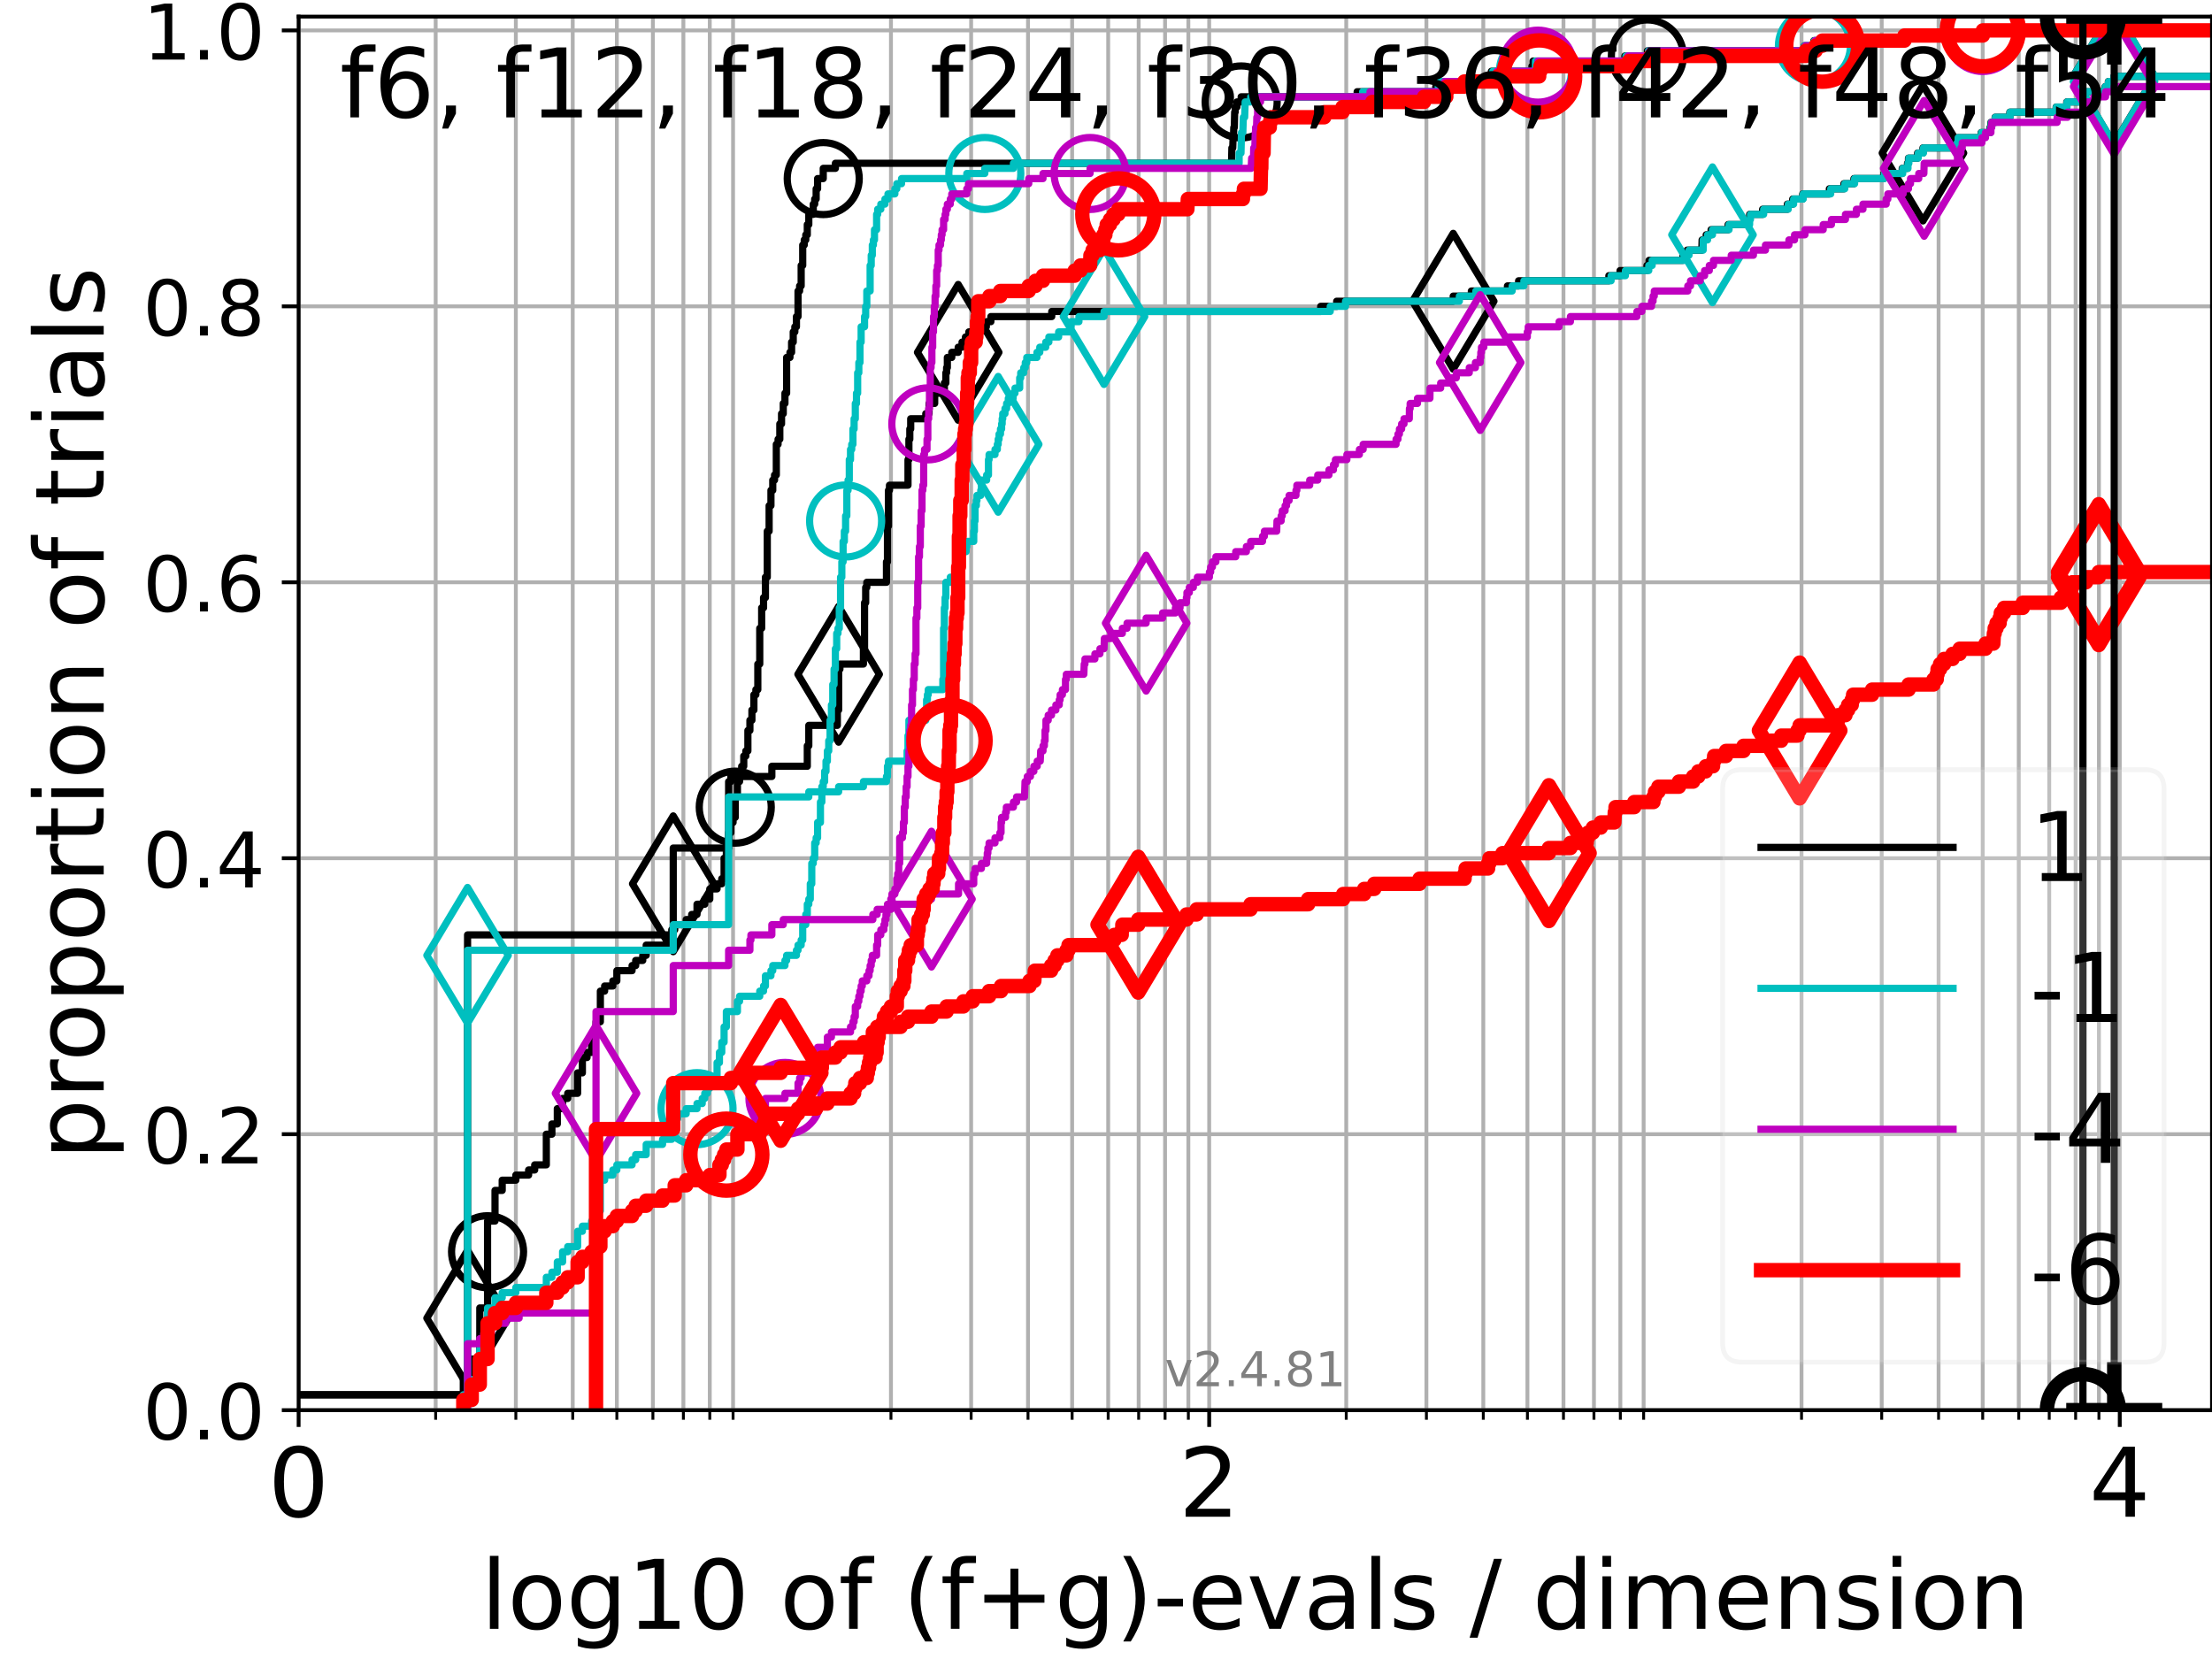 <?xml version="1.0" encoding="utf-8" standalone="no"?>
<!DOCTYPE svg PUBLIC "-//W3C//DTD SVG 1.1//EN"
  "http://www.w3.org/Graphics/SVG/1.1/DTD/svg11.dtd">
<!-- Created with matplotlib (https://matplotlib.org/) -->
<svg height="345.6pt" version="1.1" viewBox="0 0 460.8 345.6" width="460.8pt" xmlns="http://www.w3.org/2000/svg" xmlns:xlink="http://www.w3.org/1999/xlink">
 <defs>
  <style type="text/css">*{stroke-linecap:butt;stroke-linejoin:round;}</style>
 </defs>
 <g id="figure_1">
  <g id="patch_1">
   <path d="M 0 345.6 
L 460.8 345.6 
L 460.8 0 
L 0 0 
z
" style="fill:#ffffff;"/>
  </g>
  <g id="axes_1">
   <g id="patch_2">
    <path d="M 62.208 293.76 
L 460.8 293.76 
L 460.8 3.456 
L 62.208 3.456 
z
" style="fill:#ffffff;"/>
   </g>
   <g id="matplotlib.axis_1">
    <g id="xtick_1">
     <g id="line2d_1">
      <path clip-path="url(#p22453ccacb)" d="M 62.208 293.76 
L 62.208 3.456 
" style="fill:none;stroke:#b0b0b0;stroke-linecap:square;stroke-width:0.8;"/>
     </g>
     <g id="line2d_2">
      <defs>
       <path d="M 0 0 
L 0 3.5 
" id="m7885620469" style="stroke:#000000;stroke-width:0.8;"/>
      </defs>
      <g>
       <use style="stroke:#000000;stroke-width:0.8;" x="62.208" xlink:href="#m7885620469" y="293.76"/>
      </g>
     </g>
     <g id="text_1">
      <!-- 0 -->
      <g transform="translate(55.846 315.957)scale(0.2 -0.2)">
       <defs>
        <path d="M 31.781 66.406 
Q 24.172 66.406 20.328 58.906 
Q 16.5 51.422 16.5 36.375 
Q 16.5 21.391 20.328 13.891 
Q 24.172 6.391 31.781 6.391 
Q 39.453 6.391 43.281 13.891 
Q 47.125 21.391 47.125 36.375 
Q 47.125 51.422 43.281 58.906 
Q 39.453 66.406 31.781 66.406 
z
M 31.781 74.219 
Q 44.047 74.219 50.516 64.516 
Q 56.984 54.828 56.984 36.375 
Q 56.984 17.969 50.516 8.266 
Q 44.047 -1.422 31.781 -1.422 
Q 19.531 -1.422 13.062 8.266 
Q 6.594 17.969 6.594 36.375 
Q 6.594 54.828 13.062 64.516 
Q 19.531 74.219 31.781 74.219 
z
" id="DejaVuSans-48"/>
       </defs>
       <use xlink:href="#DejaVuSans-48"/>
      </g>
     </g>
    </g>
    <g id="xtick_2">
     <g id="line2d_3">
      <path clip-path="url(#p22453ccacb)" d="M 251.896 293.76 
L 251.896 3.456 
" style="fill:none;stroke:#b0b0b0;stroke-linecap:square;stroke-width:0.8;"/>
     </g>
     <g id="line2d_4">
      <g>
       <use style="stroke:#000000;stroke-width:0.8;" x="251.896" xlink:href="#m7885620469" y="293.76"/>
      </g>
     </g>
     <g id="text_2">
      <!-- 2 -->
      <g transform="translate(245.534 315.957)scale(0.2 -0.2)">
       <defs>
        <path d="M 19.188 8.297 
L 53.609 8.297 
L 53.609 0 
L 7.328 0 
L 7.328 8.297 
Q 12.938 14.109 22.625 23.891 
Q 32.328 33.688 34.812 36.531 
Q 39.547 41.844 41.422 45.531 
Q 43.312 49.219 43.312 52.781 
Q 43.312 58.594 39.234 62.25 
Q 35.156 65.922 28.609 65.922 
Q 23.969 65.922 18.812 64.312 
Q 13.672 62.703 7.812 59.422 
L 7.812 69.391 
Q 13.766 71.781 18.938 73 
Q 24.125 74.219 28.422 74.219 
Q 39.75 74.219 46.484 68.547 
Q 53.219 62.891 53.219 53.422 
Q 53.219 48.922 51.531 44.891 
Q 49.859 40.875 45.406 35.406 
Q 44.188 33.984 37.641 27.219 
Q 31.109 20.453 19.188 8.297 
z
" id="DejaVuSans-50"/>
       </defs>
       <use xlink:href="#DejaVuSans-50"/>
      </g>
     </g>
    </g>
    <g id="xtick_3">
     <g id="line2d_5">
      <path clip-path="url(#p22453ccacb)" d="M 441.585 293.76 
L 441.585 3.456 
" style="fill:none;stroke:#b0b0b0;stroke-linecap:square;stroke-width:0.8;"/>
     </g>
     <g id="line2d_6">
      <g>
       <use style="stroke:#000000;stroke-width:0.8;" x="441.585" xlink:href="#m7885620469" y="293.76"/>
      </g>
     </g>
     <g id="text_3">
      <!-- 4 -->
      <g transform="translate(435.222 315.957)scale(0.2 -0.2)">
       <defs>
        <path d="M 37.797 64.312 
L 12.891 25.391 
L 37.797 25.391 
z
M 35.203 72.906 
L 47.609 72.906 
L 47.609 25.391 
L 58.016 25.391 
L 58.016 17.188 
L 47.609 17.188 
L 47.609 0 
L 37.797 0 
L 37.797 17.188 
L 4.891 17.188 
L 4.891 26.703 
z
" id="DejaVuSans-52"/>
       </defs>
       <use xlink:href="#DejaVuSans-52"/>
      </g>
     </g>
    </g>
    <g id="xtick_4">
     <g id="line2d_7">
      <path clip-path="url(#p22453ccacb)" d="M 90.759 293.76 
L 90.759 3.456 
" style="fill:none;stroke:#b0b0b0;stroke-linecap:square;stroke-width:0.8;"/>
     </g>
     <g id="line2d_8">
      <defs>
       <path d="M 0 0 
L 0 2 
" id="m1022038418" style="stroke:#000000;stroke-width:0.6;"/>
      </defs>
      <g>
       <use style="stroke:#000000;stroke-width:0.6;" x="90.759" xlink:href="#m1022038418" y="293.76"/>
      </g>
     </g>
    </g>
    <g id="xtick_5">
     <g id="line2d_9">
      <path clip-path="url(#p22453ccacb)" d="M 107.46 293.76 
L 107.46 3.456 
" style="fill:none;stroke:#b0b0b0;stroke-linecap:square;stroke-width:0.8;"/>
     </g>
     <g id="line2d_10">
      <g>
       <use style="stroke:#000000;stroke-width:0.6;" x="107.46" xlink:href="#m1022038418" y="293.76"/>
      </g>
     </g>
    </g>
    <g id="xtick_6">
     <g id="line2d_11">
      <path clip-path="url(#p22453ccacb)" d="M 119.31 293.76 
L 119.31 3.456 
" style="fill:none;stroke:#b0b0b0;stroke-linecap:square;stroke-width:0.8;"/>
     </g>
     <g id="line2d_12">
      <g>
       <use style="stroke:#000000;stroke-width:0.6;" x="119.31" xlink:href="#m1022038418" y="293.76"/>
      </g>
     </g>
    </g>
    <g id="xtick_7">
     <g id="line2d_13">
      <path clip-path="url(#p22453ccacb)" d="M 128.501 293.76 
L 128.501 3.456 
" style="fill:none;stroke:#b0b0b0;stroke-linecap:square;stroke-width:0.8;"/>
     </g>
     <g id="line2d_14">
      <g>
       <use style="stroke:#000000;stroke-width:0.6;" x="128.501" xlink:href="#m1022038418" y="293.76"/>
      </g>
     </g>
    </g>
    <g id="xtick_8">
     <g id="line2d_15">
      <path clip-path="url(#p22453ccacb)" d="M 136.011 293.76 
L 136.011 3.456 
" style="fill:none;stroke:#b0b0b0;stroke-linecap:square;stroke-width:0.8;"/>
     </g>
     <g id="line2d_16">
      <g>
       <use style="stroke:#000000;stroke-width:0.6;" x="136.011" xlink:href="#m1022038418" y="293.76"/>
      </g>
     </g>
    </g>
    <g id="xtick_9">
     <g id="line2d_17">
      <path clip-path="url(#p22453ccacb)" d="M 142.361 293.76 
L 142.361 3.456 
" style="fill:none;stroke:#b0b0b0;stroke-linecap:square;stroke-width:0.8;"/>
     </g>
     <g id="line2d_18">
      <g>
       <use style="stroke:#000000;stroke-width:0.6;" x="142.361" xlink:href="#m1022038418" y="293.76"/>
      </g>
     </g>
    </g>
    <g id="xtick_10">
     <g id="line2d_19">
      <path clip-path="url(#p22453ccacb)" d="M 147.861 293.76 
L 147.861 3.456 
" style="fill:none;stroke:#b0b0b0;stroke-linecap:square;stroke-width:0.8;"/>
     </g>
     <g id="line2d_20">
      <g>
       <use style="stroke:#000000;stroke-width:0.6;" x="147.861" xlink:href="#m1022038418" y="293.76"/>
      </g>
     </g>
    </g>
    <g id="xtick_11">
     <g id="line2d_21">
      <path clip-path="url(#p22453ccacb)" d="M 152.712 293.76 
L 152.712 3.456 
" style="fill:none;stroke:#b0b0b0;stroke-linecap:square;stroke-width:0.8;"/>
     </g>
     <g id="line2d_22">
      <g>
       <use style="stroke:#000000;stroke-width:0.6;" x="152.712" xlink:href="#m1022038418" y="293.76"/>
      </g>
     </g>
    </g>
    <g id="xtick_12">
     <g id="line2d_23">
      <path clip-path="url(#p22453ccacb)" d="M 185.603 293.76 
L 185.603 3.456 
" style="fill:none;stroke:#b0b0b0;stroke-linecap:square;stroke-width:0.8;"/>
     </g>
     <g id="line2d_24">
      <g>
       <use style="stroke:#000000;stroke-width:0.6;" x="185.603" xlink:href="#m1022038418" y="293.76"/>
      </g>
     </g>
    </g>
    <g id="xtick_13">
     <g id="line2d_25">
      <path clip-path="url(#p22453ccacb)" d="M 202.304 293.76 
L 202.304 3.456 
" style="fill:none;stroke:#b0b0b0;stroke-linecap:square;stroke-width:0.8;"/>
     </g>
     <g id="line2d_26">
      <g>
       <use style="stroke:#000000;stroke-width:0.6;" x="202.304" xlink:href="#m1022038418" y="293.76"/>
      </g>
     </g>
    </g>
    <g id="xtick_14">
     <g id="line2d_27">
      <path clip-path="url(#p22453ccacb)" d="M 214.154 293.76 
L 214.154 3.456 
" style="fill:none;stroke:#b0b0b0;stroke-linecap:square;stroke-width:0.8;"/>
     </g>
     <g id="line2d_28">
      <g>
       <use style="stroke:#000000;stroke-width:0.6;" x="214.154" xlink:href="#m1022038418" y="293.76"/>
      </g>
     </g>
    </g>
    <g id="xtick_15">
     <g id="line2d_29">
      <path clip-path="url(#p22453ccacb)" d="M 223.345 293.76 
L 223.345 3.456 
" style="fill:none;stroke:#b0b0b0;stroke-linecap:square;stroke-width:0.8;"/>
     </g>
     <g id="line2d_30">
      <g>
       <use style="stroke:#000000;stroke-width:0.6;" x="223.345" xlink:href="#m1022038418" y="293.76"/>
      </g>
     </g>
    </g>
    <g id="xtick_16">
     <g id="line2d_31">
      <path clip-path="url(#p22453ccacb)" d="M 230.855 293.76 
L 230.855 3.456 
" style="fill:none;stroke:#b0b0b0;stroke-linecap:square;stroke-width:0.8;"/>
     </g>
     <g id="line2d_32">
      <g>
       <use style="stroke:#000000;stroke-width:0.6;" x="230.855" xlink:href="#m1022038418" y="293.76"/>
      </g>
     </g>
    </g>
    <g id="xtick_17">
     <g id="line2d_33">
      <path clip-path="url(#p22453ccacb)" d="M 237.205 293.76 
L 237.205 3.456 
" style="fill:none;stroke:#b0b0b0;stroke-linecap:square;stroke-width:0.8;"/>
     </g>
     <g id="line2d_34">
      <g>
       <use style="stroke:#000000;stroke-width:0.6;" x="237.205" xlink:href="#m1022038418" y="293.76"/>
      </g>
     </g>
    </g>
    <g id="xtick_18">
     <g id="line2d_35">
      <path clip-path="url(#p22453ccacb)" d="M 242.705 293.76 
L 242.705 3.456 
" style="fill:none;stroke:#b0b0b0;stroke-linecap:square;stroke-width:0.8;"/>
     </g>
     <g id="line2d_36">
      <g>
       <use style="stroke:#000000;stroke-width:0.6;" x="242.705" xlink:href="#m1022038418" y="293.76"/>
      </g>
     </g>
    </g>
    <g id="xtick_19">
     <g id="line2d_37">
      <path clip-path="url(#p22453ccacb)" d="M 247.557 293.76 
L 247.557 3.456 
" style="fill:none;stroke:#b0b0b0;stroke-linecap:square;stroke-width:0.8;"/>
     </g>
     <g id="line2d_38">
      <g>
       <use style="stroke:#000000;stroke-width:0.6;" x="247.557" xlink:href="#m1022038418" y="293.76"/>
      </g>
     </g>
    </g>
    <g id="xtick_20">
     <g id="line2d_39">
      <path clip-path="url(#p22453ccacb)" d="M 280.447 293.76 
L 280.447 3.456 
" style="fill:none;stroke:#b0b0b0;stroke-linecap:square;stroke-width:0.8;"/>
     </g>
     <g id="line2d_40">
      <g>
       <use style="stroke:#000000;stroke-width:0.6;" x="280.447" xlink:href="#m1022038418" y="293.76"/>
      </g>
     </g>
    </g>
    <g id="xtick_21">
     <g id="line2d_41">
      <path clip-path="url(#p22453ccacb)" d="M 297.149 293.76 
L 297.149 3.456 
" style="fill:none;stroke:#b0b0b0;stroke-linecap:square;stroke-width:0.8;"/>
     </g>
     <g id="line2d_42">
      <g>
       <use style="stroke:#000000;stroke-width:0.6;" x="297.149" xlink:href="#m1022038418" y="293.76"/>
      </g>
     </g>
    </g>
    <g id="xtick_22">
     <g id="line2d_43">
      <path clip-path="url(#p22453ccacb)" d="M 308.998 293.76 
L 308.998 3.456 
" style="fill:none;stroke:#b0b0b0;stroke-linecap:square;stroke-width:0.8;"/>
     </g>
     <g id="line2d_44">
      <g>
       <use style="stroke:#000000;stroke-width:0.6;" x="308.998" xlink:href="#m1022038418" y="293.76"/>
      </g>
     </g>
    </g>
    <g id="xtick_23">
     <g id="line2d_45">
      <path clip-path="url(#p22453ccacb)" d="M 318.19 293.76 
L 318.19 3.456 
" style="fill:none;stroke:#b0b0b0;stroke-linecap:square;stroke-width:0.8;"/>
     </g>
     <g id="line2d_46">
      <g>
       <use style="stroke:#000000;stroke-width:0.6;" x="318.19" xlink:href="#m1022038418" y="293.76"/>
      </g>
     </g>
    </g>
    <g id="xtick_24">
     <g id="line2d_47">
      <path clip-path="url(#p22453ccacb)" d="M 325.699 293.76 
L 325.699 3.456 
" style="fill:none;stroke:#b0b0b0;stroke-linecap:square;stroke-width:0.8;"/>
     </g>
     <g id="line2d_48">
      <g>
       <use style="stroke:#000000;stroke-width:0.6;" x="325.699" xlink:href="#m1022038418" y="293.76"/>
      </g>
     </g>
    </g>
    <g id="xtick_25">
     <g id="line2d_49">
      <path clip-path="url(#p22453ccacb)" d="M 332.049 293.76 
L 332.049 3.456 
" style="fill:none;stroke:#b0b0b0;stroke-linecap:square;stroke-width:0.8;"/>
     </g>
     <g id="line2d_50">
      <g>
       <use style="stroke:#000000;stroke-width:0.6;" x="332.049" xlink:href="#m1022038418" y="293.76"/>
      </g>
     </g>
    </g>
    <g id="xtick_26">
     <g id="line2d_51">
      <path clip-path="url(#p22453ccacb)" d="M 337.549 293.76 
L 337.549 3.456 
" style="fill:none;stroke:#b0b0b0;stroke-linecap:square;stroke-width:0.8;"/>
     </g>
     <g id="line2d_52">
      <g>
       <use style="stroke:#000000;stroke-width:0.6;" x="337.549" xlink:href="#m1022038418" y="293.76"/>
      </g>
     </g>
    </g>
    <g id="xtick_27">
     <g id="line2d_53">
      <path clip-path="url(#p22453ccacb)" d="M 342.401 293.76 
L 342.401 3.456 
" style="fill:none;stroke:#b0b0b0;stroke-linecap:square;stroke-width:0.8;"/>
     </g>
     <g id="line2d_54">
      <g>
       <use style="stroke:#000000;stroke-width:0.6;" x="342.401" xlink:href="#m1022038418" y="293.76"/>
      </g>
     </g>
    </g>
    <g id="xtick_28">
     <g id="line2d_55">
      <path clip-path="url(#p22453ccacb)" d="M 375.291 293.76 
L 375.291 3.456 
" style="fill:none;stroke:#b0b0b0;stroke-linecap:square;stroke-width:0.8;"/>
     </g>
     <g id="line2d_56">
      <g>
       <use style="stroke:#000000;stroke-width:0.6;" x="375.291" xlink:href="#m1022038418" y="293.76"/>
      </g>
     </g>
    </g>
    <g id="xtick_29">
     <g id="line2d_57">
      <path clip-path="url(#p22453ccacb)" d="M 391.993 293.76 
L 391.993 3.456 
" style="fill:none;stroke:#b0b0b0;stroke-linecap:square;stroke-width:0.8;"/>
     </g>
     <g id="line2d_58">
      <g>
       <use style="stroke:#000000;stroke-width:0.6;" x="391.993" xlink:href="#m1022038418" y="293.76"/>
      </g>
     </g>
    </g>
    <g id="xtick_30">
     <g id="line2d_59">
      <path clip-path="url(#p22453ccacb)" d="M 403.842 293.76 
L 403.842 3.456 
" style="fill:none;stroke:#b0b0b0;stroke-linecap:square;stroke-width:0.8;"/>
     </g>
     <g id="line2d_60">
      <g>
       <use style="stroke:#000000;stroke-width:0.6;" x="403.842" xlink:href="#m1022038418" y="293.76"/>
      </g>
     </g>
    </g>
    <g id="xtick_31">
     <g id="line2d_61">
      <path clip-path="url(#p22453ccacb)" d="M 413.034 293.76 
L 413.034 3.456 
" style="fill:none;stroke:#b0b0b0;stroke-linecap:square;stroke-width:0.8;"/>
     </g>
     <g id="line2d_62">
      <g>
       <use style="stroke:#000000;stroke-width:0.6;" x="413.034" xlink:href="#m1022038418" y="293.76"/>
      </g>
     </g>
    </g>
    <g id="xtick_32">
     <g id="line2d_63">
      <path clip-path="url(#p22453ccacb)" d="M 420.544 293.76 
L 420.544 3.456 
" style="fill:none;stroke:#b0b0b0;stroke-linecap:square;stroke-width:0.8;"/>
     </g>
     <g id="line2d_64">
      <g>
       <use style="stroke:#000000;stroke-width:0.6;" x="420.544" xlink:href="#m1022038418" y="293.76"/>
      </g>
     </g>
    </g>
    <g id="xtick_33">
     <g id="line2d_65">
      <path clip-path="url(#p22453ccacb)" d="M 426.893 293.76 
L 426.893 3.456 
" style="fill:none;stroke:#b0b0b0;stroke-linecap:square;stroke-width:0.8;"/>
     </g>
     <g id="line2d_66">
      <g>
       <use style="stroke:#000000;stroke-width:0.6;" x="426.893" xlink:href="#m1022038418" y="293.76"/>
      </g>
     </g>
    </g>
    <g id="xtick_34">
     <g id="line2d_67">
      <path clip-path="url(#p22453ccacb)" d="M 432.393 293.76 
L 432.393 3.456 
" style="fill:none;stroke:#b0b0b0;stroke-linecap:square;stroke-width:0.8;"/>
     </g>
     <g id="line2d_68">
      <g>
       <use style="stroke:#000000;stroke-width:0.6;" x="432.393" xlink:href="#m1022038418" y="293.76"/>
      </g>
     </g>
    </g>
    <g id="xtick_35">
     <g id="line2d_69">
      <path clip-path="url(#p22453ccacb)" d="M 437.245 293.76 
L 437.245 3.456 
" style="fill:none;stroke:#b0b0b0;stroke-linecap:square;stroke-width:0.8;"/>
     </g>
     <g id="line2d_70">
      <g>
       <use style="stroke:#000000;stroke-width:0.6;" x="437.245" xlink:href="#m1022038418" y="293.76"/>
      </g>
     </g>
    </g>
    <g id="text_4">
     <!-- log10 of (f+g)-evals / dimension -->
     <g transform="translate(100.165 339.313)scale(0.2 -0.2)">
      <defs>
       <path d="M 9.422 75.984 
L 18.406 75.984 
L 18.406 0 
L 9.422 0 
z
" id="DejaVuSans-108"/>
       <path d="M 30.609 48.391 
Q 23.391 48.391 19.188 42.75 
Q 14.984 37.109 14.984 27.297 
Q 14.984 17.484 19.156 11.844 
Q 23.344 6.203 30.609 6.203 
Q 37.797 6.203 41.984 11.859 
Q 46.188 17.531 46.188 27.297 
Q 46.188 37.016 41.984 42.703 
Q 37.797 48.391 30.609 48.391 
z
M 30.609 56 
Q 42.328 56 49.016 48.375 
Q 55.719 40.766 55.719 27.297 
Q 55.719 13.875 49.016 6.219 
Q 42.328 -1.422 30.609 -1.422 
Q 18.844 -1.422 12.172 6.219 
Q 5.516 13.875 5.516 27.297 
Q 5.516 40.766 12.172 48.375 
Q 18.844 56 30.609 56 
z
" id="DejaVuSans-111"/>
       <path d="M 45.406 27.984 
Q 45.406 37.75 41.375 43.109 
Q 37.359 48.484 30.078 48.484 
Q 22.859 48.484 18.828 43.109 
Q 14.797 37.75 14.797 27.984 
Q 14.797 18.266 18.828 12.891 
Q 22.859 7.516 30.078 7.516 
Q 37.359 7.516 41.375 12.891 
Q 45.406 18.266 45.406 27.984 
z
M 54.391 6.781 
Q 54.391 -7.172 48.188 -13.984 
Q 42 -20.797 29.203 -20.797 
Q 24.469 -20.797 20.266 -20.094 
Q 16.062 -19.391 12.109 -17.922 
L 12.109 -9.188 
Q 16.062 -11.328 19.922 -12.344 
Q 23.781 -13.375 27.781 -13.375 
Q 36.625 -13.375 41.016 -8.766 
Q 45.406 -4.156 45.406 5.172 
L 45.406 9.625 
Q 42.625 4.781 38.281 2.391 
Q 33.938 0 27.875 0 
Q 17.828 0 11.672 7.656 
Q 5.516 15.328 5.516 27.984 
Q 5.516 40.672 11.672 48.328 
Q 17.828 56 27.875 56 
Q 33.938 56 38.281 53.609 
Q 42.625 51.219 45.406 46.391 
L 45.406 54.688 
L 54.391 54.688 
z
" id="DejaVuSans-103"/>
       <path d="M 12.406 8.297 
L 28.516 8.297 
L 28.516 63.922 
L 10.984 60.406 
L 10.984 69.391 
L 28.422 72.906 
L 38.281 72.906 
L 38.281 8.297 
L 54.391 8.297 
L 54.391 0 
L 12.406 0 
z
" id="DejaVuSans-49"/>
       <path id="DejaVuSans-32"/>
       <path d="M 37.109 75.984 
L 37.109 68.5 
L 28.516 68.5 
Q 23.688 68.5 21.797 66.547 
Q 19.922 64.594 19.922 59.516 
L 19.922 54.688 
L 34.719 54.688 
L 34.719 47.703 
L 19.922 47.703 
L 19.922 0 
L 10.891 0 
L 10.891 47.703 
L 2.297 47.703 
L 2.297 54.688 
L 10.891 54.688 
L 10.891 58.5 
Q 10.891 67.625 15.141 71.797 
Q 19.391 75.984 28.609 75.984 
z
" id="DejaVuSans-102"/>
       <path d="M 31 75.875 
Q 24.469 64.656 21.281 53.656 
Q 18.109 42.672 18.109 31.391 
Q 18.109 20.125 21.312 9.062 
Q 24.516 -2 31 -13.188 
L 23.188 -13.188 
Q 15.875 -1.703 12.234 9.375 
Q 8.594 20.453 8.594 31.391 
Q 8.594 42.281 12.203 53.312 
Q 15.828 64.359 23.188 75.875 
z
" id="DejaVuSans-40"/>
       <path d="M 46 62.703 
L 46 35.5 
L 73.188 35.5 
L 73.188 27.203 
L 46 27.203 
L 46 0 
L 37.797 0 
L 37.797 27.203 
L 10.594 27.203 
L 10.594 35.5 
L 37.797 35.5 
L 37.797 62.703 
z
" id="DejaVuSans-43"/>
       <path d="M 8.016 75.875 
L 15.828 75.875 
Q 23.141 64.359 26.781 53.312 
Q 30.422 42.281 30.422 31.391 
Q 30.422 20.453 26.781 9.375 
Q 23.141 -1.703 15.828 -13.188 
L 8.016 -13.188 
Q 14.5 -2 17.703 9.062 
Q 20.906 20.125 20.906 31.391 
Q 20.906 42.672 17.703 53.656 
Q 14.5 64.656 8.016 75.875 
z
" id="DejaVuSans-41"/>
       <path d="M 4.891 31.391 
L 31.203 31.391 
L 31.203 23.391 
L 4.891 23.391 
z
" id="DejaVuSans-45"/>
       <path d="M 56.203 29.594 
L 56.203 25.203 
L 14.891 25.203 
Q 15.484 15.922 20.484 11.062 
Q 25.484 6.203 34.422 6.203 
Q 39.594 6.203 44.453 7.469 
Q 49.312 8.734 54.109 11.281 
L 54.109 2.781 
Q 49.266 0.734 44.188 -0.344 
Q 39.109 -1.422 33.891 -1.422 
Q 20.797 -1.422 13.156 6.188 
Q 5.516 13.812 5.516 26.812 
Q 5.516 40.234 12.766 48.109 
Q 20.016 56 32.328 56 
Q 43.359 56 49.781 48.891 
Q 56.203 41.797 56.203 29.594 
z
M 47.219 32.234 
Q 47.125 39.594 43.094 43.984 
Q 39.062 48.391 32.422 48.391 
Q 24.906 48.391 20.391 44.141 
Q 15.875 39.891 15.188 32.172 
z
" id="DejaVuSans-101"/>
       <path d="M 2.984 54.688 
L 12.5 54.688 
L 29.594 8.797 
L 46.688 54.688 
L 56.203 54.688 
L 35.688 0 
L 23.484 0 
z
" id="DejaVuSans-118"/>
       <path d="M 34.281 27.484 
Q 23.391 27.484 19.188 25 
Q 14.984 22.516 14.984 16.5 
Q 14.984 11.719 18.141 8.906 
Q 21.297 6.109 26.703 6.109 
Q 34.188 6.109 38.703 11.406 
Q 43.219 16.703 43.219 25.484 
L 43.219 27.484 
z
M 52.203 31.203 
L 52.203 0 
L 43.219 0 
L 43.219 8.297 
Q 40.141 3.328 35.547 0.953 
Q 30.953 -1.422 24.312 -1.422 
Q 15.922 -1.422 10.953 3.297 
Q 6 8.016 6 15.922 
Q 6 25.141 12.172 29.828 
Q 18.359 34.516 30.609 34.516 
L 43.219 34.516 
L 43.219 35.406 
Q 43.219 41.609 39.141 45 
Q 35.062 48.391 27.688 48.391 
Q 23 48.391 18.547 47.266 
Q 14.109 46.141 10.016 43.891 
L 10.016 52.203 
Q 14.938 54.109 19.578 55.047 
Q 24.219 56 28.609 56 
Q 40.484 56 46.344 49.844 
Q 52.203 43.703 52.203 31.203 
z
" id="DejaVuSans-97"/>
       <path d="M 44.281 53.078 
L 44.281 44.578 
Q 40.484 46.531 36.375 47.5 
Q 32.281 48.484 27.875 48.484 
Q 21.188 48.484 17.844 46.438 
Q 14.5 44.391 14.5 40.281 
Q 14.5 37.156 16.891 35.375 
Q 19.281 33.594 26.516 31.984 
L 29.594 31.297 
Q 39.156 29.25 43.188 25.516 
Q 47.219 21.781 47.219 15.094 
Q 47.219 7.469 41.188 3.016 
Q 35.156 -1.422 24.609 -1.422 
Q 20.219 -1.422 15.453 -0.562 
Q 10.688 0.297 5.422 2 
L 5.422 11.281 
Q 10.406 8.688 15.234 7.391 
Q 20.062 6.109 24.812 6.109 
Q 31.156 6.109 34.562 8.281 
Q 37.984 10.453 37.984 14.406 
Q 37.984 18.062 35.516 20.016 
Q 33.062 21.969 24.703 23.781 
L 21.578 24.516 
Q 13.234 26.266 9.516 29.906 
Q 5.812 33.547 5.812 39.891 
Q 5.812 47.609 11.281 51.797 
Q 16.75 56 26.812 56 
Q 31.781 56 36.172 55.266 
Q 40.578 54.547 44.281 53.078 
z
" id="DejaVuSans-115"/>
       <path d="M 25.391 72.906 
L 33.688 72.906 
L 8.297 -9.281 
L 0 -9.281 
z
" id="DejaVuSans-47"/>
       <path d="M 45.406 46.391 
L 45.406 75.984 
L 54.391 75.984 
L 54.391 0 
L 45.406 0 
L 45.406 8.203 
Q 42.578 3.328 38.25 0.953 
Q 33.938 -1.422 27.875 -1.422 
Q 17.969 -1.422 11.734 6.484 
Q 5.516 14.406 5.516 27.297 
Q 5.516 40.188 11.734 48.094 
Q 17.969 56 27.875 56 
Q 33.938 56 38.25 53.625 
Q 42.578 51.266 45.406 46.391 
z
M 14.797 27.297 
Q 14.797 17.391 18.875 11.75 
Q 22.953 6.109 30.078 6.109 
Q 37.203 6.109 41.297 11.75 
Q 45.406 17.391 45.406 27.297 
Q 45.406 37.203 41.297 42.844 
Q 37.203 48.484 30.078 48.484 
Q 22.953 48.484 18.875 42.844 
Q 14.797 37.203 14.797 27.297 
z
" id="DejaVuSans-100"/>
       <path d="M 9.422 54.688 
L 18.406 54.688 
L 18.406 0 
L 9.422 0 
z
M 9.422 75.984 
L 18.406 75.984 
L 18.406 64.594 
L 9.422 64.594 
z
" id="DejaVuSans-105"/>
       <path d="M 52 44.188 
Q 55.375 50.25 60.062 53.125 
Q 64.75 56 71.094 56 
Q 79.641 56 84.281 50.016 
Q 88.922 44.047 88.922 33.016 
L 88.922 0 
L 79.891 0 
L 79.891 32.719 
Q 79.891 40.578 77.094 44.375 
Q 74.312 48.188 68.609 48.188 
Q 61.625 48.188 57.562 43.547 
Q 53.516 38.922 53.516 30.906 
L 53.516 0 
L 44.484 0 
L 44.484 32.719 
Q 44.484 40.625 41.703 44.406 
Q 38.922 48.188 33.109 48.188 
Q 26.219 48.188 22.156 43.531 
Q 18.109 38.875 18.109 30.906 
L 18.109 0 
L 9.078 0 
L 9.078 54.688 
L 18.109 54.688 
L 18.109 46.188 
Q 21.188 51.219 25.484 53.609 
Q 29.781 56 35.688 56 
Q 41.656 56 45.828 52.969 
Q 50 49.953 52 44.188 
z
" id="DejaVuSans-109"/>
       <path d="M 54.891 33.016 
L 54.891 0 
L 45.906 0 
L 45.906 32.719 
Q 45.906 40.484 42.875 44.328 
Q 39.844 48.188 33.797 48.188 
Q 26.516 48.188 22.312 43.547 
Q 18.109 38.922 18.109 30.906 
L 18.109 0 
L 9.078 0 
L 9.078 54.688 
L 18.109 54.688 
L 18.109 46.188 
Q 21.344 51.125 25.703 53.562 
Q 30.078 56 35.797 56 
Q 45.219 56 50.047 50.172 
Q 54.891 44.344 54.891 33.016 
z
" id="DejaVuSans-110"/>
      </defs>
      <use xlink:href="#DejaVuSans-108"/>
      <use x="27.783" xlink:href="#DejaVuSans-111"/>
      <use x="88.965" xlink:href="#DejaVuSans-103"/>
      <use x="152.441" xlink:href="#DejaVuSans-49"/>
      <use x="216.064" xlink:href="#DejaVuSans-48"/>
      <use x="279.688" xlink:href="#DejaVuSans-32"/>
      <use x="311.475" xlink:href="#DejaVuSans-111"/>
      <use x="372.656" xlink:href="#DejaVuSans-102"/>
      <use x="407.861" xlink:href="#DejaVuSans-32"/>
      <use x="439.648" xlink:href="#DejaVuSans-40"/>
      <use x="478.662" xlink:href="#DejaVuSans-102"/>
      <use x="513.867" xlink:href="#DejaVuSans-43"/>
      <use x="597.656" xlink:href="#DejaVuSans-103"/>
      <use x="661.133" xlink:href="#DejaVuSans-41"/>
      <use x="700.146" xlink:href="#DejaVuSans-45"/>
      <use x="736.23" xlink:href="#DejaVuSans-101"/>
      <use x="797.754" xlink:href="#DejaVuSans-118"/>
      <use x="856.934" xlink:href="#DejaVuSans-97"/>
      <use x="918.213" xlink:href="#DejaVuSans-108"/>
      <use x="945.996" xlink:href="#DejaVuSans-115"/>
      <use x="998.096" xlink:href="#DejaVuSans-32"/>
      <use x="1029.883" xlink:href="#DejaVuSans-47"/>
      <use x="1063.574" xlink:href="#DejaVuSans-32"/>
      <use x="1095.361" xlink:href="#DejaVuSans-100"/>
      <use x="1158.838" xlink:href="#DejaVuSans-105"/>
      <use x="1186.621" xlink:href="#DejaVuSans-109"/>
      <use x="1284.033" xlink:href="#DejaVuSans-101"/>
      <use x="1345.557" xlink:href="#DejaVuSans-110"/>
      <use x="1408.936" xlink:href="#DejaVuSans-115"/>
      <use x="1461.035" xlink:href="#DejaVuSans-105"/>
      <use x="1488.818" xlink:href="#DejaVuSans-111"/>
      <use x="1550" xlink:href="#DejaVuSans-110"/>
     </g>
    </g>
   </g>
   <g id="matplotlib.axis_2">
    <g id="ytick_1">
     <g id="line2d_71">
      <path clip-path="url(#p22453ccacb)" d="M 62.208 293.76 
L 460.8 293.76 
" style="fill:none;stroke:#b0b0b0;stroke-linecap:square;stroke-width:0.8;"/>
     </g>
     <g id="line2d_72">
      <defs>
       <path d="M 0 0 
L -3.5 0 
" id="m317e3f3a15" style="stroke:#000000;stroke-width:0.8;"/>
      </defs>
      <g>
       <use style="stroke:#000000;stroke-width:0.8;" x="62.208" xlink:href="#m317e3f3a15" y="293.76"/>
      </g>
     </g>
     <g id="text_5">
      <!-- 0.0 -->
      <g transform="translate(29.763 299.839)scale(0.16 -0.16)">
       <defs>
        <path d="M 10.688 12.406 
L 21 12.406 
L 21 0 
L 10.688 0 
z
" id="DejaVuSans-46"/>
       </defs>
       <use xlink:href="#DejaVuSans-48"/>
       <use x="63.623" xlink:href="#DejaVuSans-46"/>
       <use x="95.41" xlink:href="#DejaVuSans-48"/>
      </g>
     </g>
    </g>
    <g id="ytick_2">
     <g id="line2d_73">
      <path clip-path="url(#p22453ccacb)" d="M 62.208 236.274 
L 460.8 236.274 
" style="fill:none;stroke:#b0b0b0;stroke-linecap:square;stroke-width:0.8;"/>
     </g>
     <g id="line2d_74">
      <g>
       <use style="stroke:#000000;stroke-width:0.8;" x="62.208" xlink:href="#m317e3f3a15" y="236.274"/>
      </g>
     </g>
     <g id="text_6">
      <!-- 0.2 -->
      <g transform="translate(29.763 242.353)scale(0.16 -0.16)">
       <use xlink:href="#DejaVuSans-48"/>
       <use x="63.623" xlink:href="#DejaVuSans-46"/>
       <use x="95.41" xlink:href="#DejaVuSans-50"/>
      </g>
     </g>
    </g>
    <g id="ytick_3">
     <g id="line2d_75">
      <path clip-path="url(#p22453ccacb)" d="M 62.208 178.788 
L 460.8 178.788 
" style="fill:none;stroke:#b0b0b0;stroke-linecap:square;stroke-width:0.8;"/>
     </g>
     <g id="line2d_76">
      <g>
       <use style="stroke:#000000;stroke-width:0.8;" x="62.208" xlink:href="#m317e3f3a15" y="178.788"/>
      </g>
     </g>
     <g id="text_7">
      <!-- 0.4 -->
      <g transform="translate(29.763 184.867)scale(0.16 -0.16)">
       <use xlink:href="#DejaVuSans-48"/>
       <use x="63.623" xlink:href="#DejaVuSans-46"/>
       <use x="95.41" xlink:href="#DejaVuSans-52"/>
      </g>
     </g>
    </g>
    <g id="ytick_4">
     <g id="line2d_77">
      <path clip-path="url(#p22453ccacb)" d="M 62.208 121.302 
L 460.8 121.302 
" style="fill:none;stroke:#b0b0b0;stroke-linecap:square;stroke-width:0.8;"/>
     </g>
     <g id="line2d_78">
      <g>
       <use style="stroke:#000000;stroke-width:0.8;" x="62.208" xlink:href="#m317e3f3a15" y="121.302"/>
      </g>
     </g>
     <g id="text_8">
      <!-- 0.6 -->
      <g transform="translate(29.763 127.381)scale(0.16 -0.16)">
       <defs>
        <path d="M 33.016 40.375 
Q 26.375 40.375 22.484 35.828 
Q 18.609 31.297 18.609 23.391 
Q 18.609 15.531 22.484 10.953 
Q 26.375 6.391 33.016 6.391 
Q 39.656 6.391 43.531 10.953 
Q 47.406 15.531 47.406 23.391 
Q 47.406 31.297 43.531 35.828 
Q 39.656 40.375 33.016 40.375 
z
M 52.594 71.297 
L 52.594 62.312 
Q 48.875 64.062 45.094 64.984 
Q 41.312 65.922 37.594 65.922 
Q 27.828 65.922 22.672 59.328 
Q 17.531 52.734 16.797 39.406 
Q 19.672 43.656 24.016 45.922 
Q 28.375 48.188 33.594 48.188 
Q 44.578 48.188 50.953 41.516 
Q 57.328 34.859 57.328 23.391 
Q 57.328 12.156 50.688 5.359 
Q 44.047 -1.422 33.016 -1.422 
Q 20.359 -1.422 13.672 8.266 
Q 6.984 17.969 6.984 36.375 
Q 6.984 53.656 15.188 63.938 
Q 23.391 74.219 37.203 74.219 
Q 40.922 74.219 44.703 73.484 
Q 48.484 72.75 52.594 71.297 
z
" id="DejaVuSans-54"/>
       </defs>
       <use xlink:href="#DejaVuSans-48"/>
       <use x="63.623" xlink:href="#DejaVuSans-46"/>
       <use x="95.41" xlink:href="#DejaVuSans-54"/>
      </g>
     </g>
    </g>
    <g id="ytick_5">
     <g id="line2d_79">
      <path clip-path="url(#p22453ccacb)" d="M 62.208 63.816 
L 460.8 63.816 
" style="fill:none;stroke:#b0b0b0;stroke-linecap:square;stroke-width:0.8;"/>
     </g>
     <g id="line2d_80">
      <g>
       <use style="stroke:#000000;stroke-width:0.8;" x="62.208" xlink:href="#m317e3f3a15" y="63.816"/>
      </g>
     </g>
     <g id="text_9">
      <!-- 0.8 -->
      <g transform="translate(29.763 69.895)scale(0.16 -0.16)">
       <defs>
        <path d="M 31.781 34.625 
Q 24.75 34.625 20.719 30.859 
Q 16.703 27.094 16.703 20.516 
Q 16.703 13.922 20.719 10.156 
Q 24.75 6.391 31.781 6.391 
Q 38.812 6.391 42.859 10.172 
Q 46.922 13.969 46.922 20.516 
Q 46.922 27.094 42.891 30.859 
Q 38.875 34.625 31.781 34.625 
z
M 21.922 38.812 
Q 15.578 40.375 12.031 44.719 
Q 8.5 49.078 8.5 55.328 
Q 8.5 64.062 14.719 69.141 
Q 20.953 74.219 31.781 74.219 
Q 42.672 74.219 48.875 69.141 
Q 55.078 64.062 55.078 55.328 
Q 55.078 49.078 51.531 44.719 
Q 48 40.375 41.703 38.812 
Q 48.828 37.156 52.797 32.312 
Q 56.781 27.484 56.781 20.516 
Q 56.781 9.906 50.312 4.234 
Q 43.844 -1.422 31.781 -1.422 
Q 19.734 -1.422 13.25 4.234 
Q 6.781 9.906 6.781 20.516 
Q 6.781 27.484 10.781 32.312 
Q 14.797 37.156 21.922 38.812 
z
M 18.312 54.391 
Q 18.312 48.734 21.844 45.562 
Q 25.391 42.391 31.781 42.391 
Q 38.141 42.391 41.719 45.562 
Q 45.312 48.734 45.312 54.391 
Q 45.312 60.062 41.719 63.234 
Q 38.141 66.406 31.781 66.406 
Q 25.391 66.406 21.844 63.234 
Q 18.312 60.062 18.312 54.391 
z
" id="DejaVuSans-56"/>
       </defs>
       <use xlink:href="#DejaVuSans-48"/>
       <use x="63.623" xlink:href="#DejaVuSans-46"/>
       <use x="95.41" xlink:href="#DejaVuSans-56"/>
      </g>
     </g>
    </g>
    <g id="ytick_6">
     <g id="line2d_81">
      <path clip-path="url(#p22453ccacb)" d="M 62.208 6.33 
L 460.8 6.33 
" style="fill:none;stroke:#b0b0b0;stroke-linecap:square;stroke-width:0.8;"/>
     </g>
     <g id="line2d_82">
      <g>
       <use style="stroke:#000000;stroke-width:0.8;" x="62.208" xlink:href="#m317e3f3a15" y="6.33"/>
      </g>
     </g>
     <g id="text_10">
      <!-- 1.0 -->
      <g transform="translate(29.763 12.409)scale(0.16 -0.16)">
       <use xlink:href="#DejaVuSans-49"/>
       <use x="63.623" xlink:href="#DejaVuSans-46"/>
       <use x="95.41" xlink:href="#DejaVuSans-48"/>
      </g>
     </g>
    </g>
    <g id="text_11">
     <!-- proportion of trials -->
     <g transform="translate(21.604 241.614)rotate(-90)scale(0.2 -0.2)">
      <defs>
       <path d="M 18.109 8.203 
L 18.109 -20.797 
L 9.078 -20.797 
L 9.078 54.688 
L 18.109 54.688 
L 18.109 46.391 
Q 20.953 51.266 25.266 53.625 
Q 29.594 56 35.594 56 
Q 45.562 56 51.781 48.094 
Q 58.016 40.188 58.016 27.297 
Q 58.016 14.406 51.781 6.484 
Q 45.562 -1.422 35.594 -1.422 
Q 29.594 -1.422 25.266 0.953 
Q 20.953 3.328 18.109 8.203 
z
M 48.688 27.297 
Q 48.688 37.203 44.609 42.844 
Q 40.531 48.484 33.406 48.484 
Q 26.266 48.484 22.188 42.844 
Q 18.109 37.203 18.109 27.297 
Q 18.109 17.391 22.188 11.75 
Q 26.266 6.109 33.406 6.109 
Q 40.531 6.109 44.609 11.75 
Q 48.688 17.391 48.688 27.297 
z
" id="DejaVuSans-112"/>
       <path d="M 41.109 46.297 
Q 39.594 47.172 37.812 47.578 
Q 36.031 48 33.891 48 
Q 26.266 48 22.188 43.047 
Q 18.109 38.094 18.109 28.812 
L 18.109 0 
L 9.078 0 
L 9.078 54.688 
L 18.109 54.688 
L 18.109 46.188 
Q 20.953 51.172 25.484 53.578 
Q 30.031 56 36.531 56 
Q 37.453 56 38.578 55.875 
Q 39.703 55.766 41.062 55.516 
z
" id="DejaVuSans-114"/>
       <path d="M 18.312 70.219 
L 18.312 54.688 
L 36.812 54.688 
L 36.812 47.703 
L 18.312 47.703 
L 18.312 18.016 
Q 18.312 11.328 20.141 9.422 
Q 21.969 7.516 27.594 7.516 
L 36.812 7.516 
L 36.812 0 
L 27.594 0 
Q 17.188 0 13.234 3.875 
Q 9.281 7.766 9.281 18.016 
L 9.281 47.703 
L 2.688 47.703 
L 2.688 54.688 
L 9.281 54.688 
L 9.281 70.219 
z
" id="DejaVuSans-116"/>
      </defs>
      <use xlink:href="#DejaVuSans-112"/>
      <use x="63.477" xlink:href="#DejaVuSans-114"/>
      <use x="102.34" xlink:href="#DejaVuSans-111"/>
      <use x="163.521" xlink:href="#DejaVuSans-112"/>
      <use x="226.998" xlink:href="#DejaVuSans-111"/>
      <use x="288.18" xlink:href="#DejaVuSans-114"/>
      <use x="329.293" xlink:href="#DejaVuSans-116"/>
      <use x="368.502" xlink:href="#DejaVuSans-105"/>
      <use x="396.285" xlink:href="#DejaVuSans-111"/>
      <use x="457.467" xlink:href="#DejaVuSans-110"/>
      <use x="520.846" xlink:href="#DejaVuSans-32"/>
      <use x="552.633" xlink:href="#DejaVuSans-111"/>
      <use x="613.814" xlink:href="#DejaVuSans-102"/>
      <use x="649.02" xlink:href="#DejaVuSans-32"/>
      <use x="680.807" xlink:href="#DejaVuSans-116"/>
      <use x="720.016" xlink:href="#DejaVuSans-114"/>
      <use x="761.129" xlink:href="#DejaVuSans-105"/>
      <use x="788.912" xlink:href="#DejaVuSans-97"/>
      <use x="850.191" xlink:href="#DejaVuSans-108"/>
      <use x="877.975" xlink:href="#DejaVuSans-115"/>
     </g>
    </g>
   </g>
   <g id="line2d_83">
    <path clip-path="url(#p22453ccacb)" d="M -1 290.566 
L 97.402 290.566 
L 97.402 194.756 
L 140.248 194.756 
L 140.248 176.659 
L 151.787 176.659 
L 151.787 162.82 
L 152.252 162.82 
L 152.252 161.755 
L 160.79 161.755 
L 160.79 159.626 
L 168.175 159.626 
L 168.175 155.368 
L 168.488 155.368 
L 168.488 151.11 
L 174.434 151.11 
L 174.434 147.916 
L 174.703 147.916 
L 174.703 139.4 
L 174.971 139.4 
L 174.971 138.335 
L 179.867 138.335 
L 179.867 135.141 
L 180.103 135.141 
L 180.103 125.56 
L 180.338 125.56 
L 180.338 122.367 
L 180.571 122.367 
L 180.571 121.302 
L 184.666 121.302 
L 184.666 117.044 
L 184.876 117.044 
L 184.876 109.592 
L 185.085 109.592 
L 185.085 102.14 
L 185.293 102.14 
L 185.293 101.076 
L 189.153 101.076 
L 189.153 95.753 
L 189.341 95.753 
L 189.341 91.495 
L 189.529 91.495 
L 189.529 89.366 
L 189.716 89.366 
L 189.716 87.236 
L 192.855 87.236 
L 192.855 86.172 
L 193.54 86.172 
L 193.54 84.043 
L 194.712 84.043 
L 194.712 81.914 
L 196.726 81.914 
L 196.726 79.785 
L 197.039 79.785 
L 197.039 77.655 
L 197.195 77.655 
L 197.195 76.591 
L 197.35 76.591 
L 197.35 74.462 
L 198.269 74.462 
L 198.269 73.397 
L 199.609 73.397 
L 199.609 72.333 
L 200.408 72.333 
L 200.408 71.268 
L 201.12 71.268 
L 201.12 70.204 
L 201.821 70.204 
L 201.821 69.139 
L 203.12 69.139 
L 203.12 68.074 
L 205.474 68.074 
L 205.474 67.01 
L 206.417 67.01 
L 206.417 65.945 
L 219.097 65.945 
L 219.097 64.881 
L 275.123 64.881 
L 275.123 63.816 
L 278.454 63.816 
L 278.454 62.752 
L 302.732 62.752 
L 302.732 61.687 
L 306.51 61.687 
L 306.51 60.623 
L 314.032 60.623 
L 314.032 59.558 
L 316.353 59.558 
L 316.353 58.493 
L 335.154 58.493 
L 335.154 57.429 
L 337.485 57.429 
L 337.485 56.364 
L 343.086 56.364 
L 343.086 55.3 
L 343.529 55.3 
L 343.529 54.235 
L 350.591 54.235 
L 350.591 53.171 
L 351.455 53.171 
L 351.455 52.106 
L 354.517 52.106 
L 354.58 49.977 
L 355.431 49.977 
L 355.431 48.912 
L 356.454 48.912 
L 356.454 47.848 
L 359.998 47.848 
L 359.998 46.783 
L 364.243 46.783 
L 364.243 45.719 
L 364.48 45.719 
L 364.48 44.654 
L 367.187 44.654 
L 367.187 43.59 
L 372.33 43.59 
L 372.33 42.525 
L 373.458 42.525 
L 373.458 41.461 
L 375.541 41.461 
L 375.541 40.396 
L 381.089 40.396 
L 381.089 39.331 
L 384.118 39.331 
L 384.118 38.267 
L 386.211 38.267 
L 386.211 37.202 
L 392.424 37.202 
L 392.424 36.138 
L 396.266 36.138 
L 396.266 35.073 
L 397.363 35.073 
L 397.363 34.009 
L 397.569 34.009 
L 397.569 32.944 
L 399.465 32.944 
L 399.465 31.88 
L 400.587 31.88 
L 400.587 30.815 
L 407.657 30.815 
L 407.657 29.75 
L 407.817 29.75 
L 407.817 28.686 
L 412.705 28.686 
L 412.705 27.621 
L 414.551 27.621 
L 414.551 26.557 
L 414.749 26.557 
L 414.749 25.492 
L 415.617 25.492 
L 415.617 24.428 
L 418.685 24.428 
L 418.685 23.363 
L 428.327 23.363 
L 428.327 22.299 
L 430.543 22.299 
L 430.543 21.234 
L 433.778 21.234 
L 433.832 19.105 
L 438.54 19.105 
L 438.54 18.04 
L 439.205 18.04 
L 439.205 16.976 
L 440.367 16.976 
L 440.367 15.911 
L 440.367 15.911 
L 460.8 15.911 
L 460.8 15.911 
" style="fill:none;stroke:#000000;stroke-linecap:square;stroke-width:1.5;"/>
   </g>
   <g id="line2d_84">
    <defs>
     <path d="M -0 14.142 
L 8.485 0 
L -0 -14.142 
L -8.485 -0 
z
" id="m3d967b66d0" style="stroke:#000000;stroke-linejoin:miter;stroke-width:1.5;"/>
    </defs>
    <g clip-path="url(#p22453ccacb)">
     <use style="fill-opacity:0;stroke:#000000;stroke-linejoin:miter;stroke-width:1.5;" x="97.402" xlink:href="#m3d967b66d0" y="274.598"/>
     <use style="fill-opacity:0;stroke:#000000;stroke-linejoin:miter;stroke-width:1.5;" x="140.248" xlink:href="#m3d967b66d0" y="184.111"/>
     <use style="fill-opacity:0;stroke:#000000;stroke-linejoin:miter;stroke-width:1.5;" x="174.703" xlink:href="#m3d967b66d0" y="140.464"/>
     <use style="fill-opacity:0;stroke:#000000;stroke-linejoin:miter;stroke-width:1.5;" x="199.609" xlink:href="#m3d967b66d0" y="73.397"/>
     <use style="fill-opacity:0;stroke:#000000;stroke-linejoin:miter;stroke-width:1.5;" x="302.732" xlink:href="#m3d967b66d0" y="62.752"/>
     <use style="fill-opacity:0;stroke:#000000;stroke-linejoin:miter;stroke-width:1.5;" x="400.587" xlink:href="#m3d967b66d0" y="31.88"/>
     <use style="fill-opacity:0;stroke:#000000;stroke-linejoin:miter;stroke-width:1.5;" x="440.367" xlink:href="#m3d967b66d0" y="15.911"/>
    </g>
   </g>
   <g id="line2d_85">
    <path clip-path="url(#p22453ccacb)" style="fill:none;stroke:#000000;stroke-linecap:square;stroke-width:1.5;"/>
    <g clip-path="url(#p22453ccacb)">
     <use style="fill-opacity:0;stroke:#000000;stroke-linejoin:miter;stroke-width:1.5;" x="-1" xlink:href="#m3d967b66d0" y="581.19"/>
     <use style="fill-opacity:0;stroke:#000000;stroke-linejoin:miter;stroke-width:1.5;" x="460.8" xlink:href="#m3d967b66d0" y="581.19"/>
    </g>
   </g>
   <g id="line2d_86">
    <path clip-path="url(#p22453ccacb)" d="M -1 290.566 
L 96.516 290.566 
L 96.516 287.373 
L 98.269 287.373 
L 98.269 283.114 
L 99.95 283.114 
L 99.95 272.469 
L 101.566 272.469 
L 101.566 254.371 
L 103.12 254.371 
L 103.12 247.984 
L 104.618 247.984 
L 104.618 245.855 
L 107.46 245.855 
L 107.46 244.79 
L 110.119 244.79 
L 110.119 243.726 
L 111.386 243.726 
L 111.386 242.661 
L 113.81 242.661 
L 113.81 236.274 
L 114.97 236.274 
L 114.97 234.145 
L 116.099 234.145 
L 116.099 230.951 
L 117.197 230.951 
L 117.197 228.822 
L 118.267 228.822 
L 118.267 227.758 
L 120.327 227.758 
L 120.327 223.499 
L 121.32 223.499 
L 121.32 220.306 
L 122.289 220.306 
L 122.289 219.241 
L 123.236 219.241 
L 123.236 216.048 
L 124.161 216.048 
L 124.161 212.854 
L 125.067 212.854 
L 125.067 206.467 
L 125.953 206.467 
L 125.953 205.402 
L 127.669 205.402 
L 127.669 204.337 
L 128.501 204.337 
L 128.501 202.208 
L 131.671 202.208 
L 131.671 201.144 
L 132.427 201.144 
L 132.427 200.079 
L 133.898 200.079 
L 133.898 199.015 
L 134.615 199.015 
L 134.615 196.886 
L 139.937 196.886 
L 139.937 193.692 
L 140.556 193.692 
L 140.556 192.627 
L 142.945 192.627 
L 142.945 191.563 
L 144.089 191.563 
L 144.089 190.498 
L 145.202 190.498 
L 145.202 188.369 
L 146.818 188.369 
L 146.818 187.305 
L 147.861 187.305 
L 147.861 185.175 
L 149.377 185.175 
L 149.377 184.111 
L 150.358 184.111 
L 150.358 183.046 
L 150.84 183.046 
L 150.84 178.788 
L 151.316 178.788 
L 151.316 175.594 
L 151.787 175.594 
L 151.787 173.465 
L 152.252 173.465 
L 152.252 171.336 
L 152.712 171.336 
L 152.712 170.272 
L 153.167 170.272 
L 153.167 166.013 
L 153.618 166.013 
L 153.618 162.82 
L 154.063 162.82 
L 154.063 160.691 
L 154.504 160.691 
L 154.504 159.626 
L 154.939 159.626 
L 154.939 157.497 
L 155.371 157.497 
L 155.371 156.432 
L 155.798 156.432 
L 155.798 152.174 
L 156.22 152.174 
L 156.22 150.045 
L 156.638 150.045 
L 156.638 147.916 
L 157.052 147.916 
L 157.052 144.722 
L 157.462 144.722 
L 157.462 143.658 
L 157.868 143.658 
L 157.868 138.335 
L 158.27 138.335 
L 158.27 130.883 
L 158.668 130.883 
L 158.668 126.625 
L 159.062 126.625 
L 159.062 124.496 
L 159.452 124.496 
L 159.452 120.238 
L 159.839 120.238 
L 159.839 110.657 
L 160.222 110.657 
L 160.222 105.334 
L 160.602 105.334 
L 160.602 102.14 
L 160.978 102.14 
L 160.978 100.011 
L 161.351 100.011 
L 161.351 98.947 
L 161.72 98.947 
L 161.72 92.559 
L 162.086 92.559 
L 162.086 91.495 
L 162.449 91.495 
L 162.449 88.301 
L 162.809 88.301 
L 162.809 86.172 
L 163.166 86.172 
L 163.166 84.043 
L 163.519 84.043 
L 163.519 81.914 
L 163.87 81.914 
L 163.87 74.462 
L 164.562 74.462 
L 164.562 73.397 
L 164.904 73.397 
L 164.904 71.268 
L 165.243 71.268 
L 165.243 69.139 
L 165.579 69.139 
L 165.579 68.074 
L 165.913 68.074 
L 165.913 65.945 
L 166.244 65.945 
L 166.244 60.623 
L 166.572 60.623 
L 166.572 59.558 
L 166.897 59.558 
L 166.897 55.3 
L 167.22 55.3 
L 167.22 51.042 
L 167.541 51.042 
L 167.541 49.977 
L 167.859 49.977 
L 167.859 48.912 
L 168.175 48.912 
L 168.175 46.783 
L 168.488 46.783 
L 168.488 44.654 
L 169.414 44.654 
L 169.414 42.525 
L 169.718 42.525 
L 169.718 41.461 
L 170.019 41.461 
L 170.019 39.331 
L 170.319 39.331 
L 170.319 37.202 
L 171.496 37.202 
L 171.496 35.073 
L 174.027 35.073 
L 174.027 34.009 
L 256.546 34.009 
L 256.62 30.815 
L 256.803 30.815 
L 256.876 28.686 
L 256.949 28.686 
L 257.022 26.557 
L 257.131 26.557 
L 257.203 23.363 
L 257.312 23.363 
L 257.312 22.299 
L 257.671 22.299 
L 257.671 21.234 
L 258.557 21.234 
L 258.557 20.17 
L 282.721 20.17 
L 282.721 19.105 
L 299.093 19.105 
L 299.093 18.04 
L 299.237 18.04 
L 299.237 16.976 
L 310.525 16.976 
L 310.525 15.911 
L 310.683 15.911 
L 310.683 14.847 
L 319.13 14.847 
L 319.13 13.782 
L 319.363 13.782 
L 319.363 12.718 
L 338.496 12.718 
L 338.496 11.653 
L 343.178 11.653 
L 343.178 10.589 
L 375.876 10.589 
L 375.876 9.524 
L 377.869 9.524 
L 377.869 8.459 
L 396.52 8.459 
L 396.52 7.395 
L 412.923 7.395 
L 412.923 6.33 
L 412.923 6.33 
L 460.8 6.33 
L 460.8 6.33 
" style="fill:none;stroke:#000000;stroke-linecap:square;stroke-width:1.5;"/>
   </g>
   <g id="line2d_87">
    <defs>
     <path d="M 0 7.5 
C 1.989 7.5 3.897 6.71 5.303 5.303 
C 6.71 3.897 7.5 1.989 7.5 0 
C 7.5 -1.989 6.71 -3.897 5.303 -5.303 
C 3.897 -6.71 1.989 -7.5 0 -7.5 
C -1.989 -7.5 -3.897 -6.71 -5.303 -5.303 
C -6.71 -3.897 -7.5 -1.989 -7.5 0 
C -7.5 1.989 -6.71 3.897 -5.303 5.303 
C -3.897 6.71 -1.989 7.5 0 7.5 
z
" id="m1b0076d840" style="stroke:#000000;stroke-width:1.5;"/>
    </defs>
    <g clip-path="url(#p22453ccacb)">
     <use style="fill-opacity:0;stroke:#000000;stroke-width:1.5;" x="101.566" xlink:href="#m1b0076d840" y="260.759"/>
     <use style="fill-opacity:0;stroke:#000000;stroke-width:1.5;" x="153.167" xlink:href="#m1b0076d840" y="168.143"/>
     <use style="fill-opacity:0;stroke:#000000;stroke-width:1.5;" x="171.496" xlink:href="#m1b0076d840" y="37.202"/>
     <use style="fill-opacity:0;stroke:#000000;stroke-width:1.5;" x="258.557" xlink:href="#m1b0076d840" y="21.234"/>
     <use style="fill-opacity:0;stroke:#000000;stroke-width:1.5;" x="343.178" xlink:href="#m1b0076d840" y="11.653"/>
     <use style="fill-opacity:0;stroke:#000000;stroke-width:1.5;" x="412.923" xlink:href="#m1b0076d840" y="6.33"/>
    </g>
   </g>
   <g id="line2d_88">
    <path clip-path="url(#p22453ccacb)" style="fill:none;stroke:#000000;stroke-linecap:square;stroke-width:1.5;"/>
   </g>
   <g id="line2d_89">
    <path clip-path="url(#p22453ccacb)" d="M 97.402 293.76 
L 97.402 197.95 
L 140.248 197.95 
L 140.248 192.627 
L 151.787 192.627 
L 151.787 166.013 
L 168.488 166.013 
L 168.488 164.949 
L 174.703 164.949 
L 174.703 163.884 
L 179.867 163.884 
L 179.867 162.82 
L 184.666 162.82 
L 184.666 161.755 
L 184.876 161.755 
L 184.876 159.626 
L 185.085 159.626 
L 185.085 158.562 
L 188.963 158.562 
L 188.963 156.432 
L 189.153 156.432 
L 189.153 153.239 
L 189.341 153.239 
L 189.341 150.045 
L 192.855 150.045 
L 192.855 148.981 
L 193.027 148.981 
L 193.027 145.787 
L 193.199 145.787 
L 193.199 144.722 
L 193.37 144.722 
L 193.37 143.658 
L 196.41 143.658 
L 196.41 141.529 
L 196.568 141.529 
L 196.568 130.883 
L 196.726 130.883 
L 196.726 126.625 
L 196.883 126.625 
L 196.883 124.496 
L 197.039 124.496 
L 197.039 121.302 
L 197.965 121.302 
L 197.965 120.238 
L 199.829 120.238 
L 199.829 118.109 
L 200.119 118.109 
L 200.119 115.979 
L 200.264 115.979 
L 200.264 114.915 
L 201.261 114.915 
L 201.261 113.85 
L 201.402 113.85 
L 201.402 112.786 
L 202.85 112.786 
L 202.85 110.657 
L 202.985 110.657 
L 202.985 108.528 
L 203.12 108.528 
L 203.12 105.334 
L 203.388 105.334 
L 203.388 104.269 
L 203.522 104.269 
L 203.522 103.205 
L 204.314 103.205 
L 204.314 102.14 
L 204.445 102.14 
L 204.445 100.011 
L 205.538 100.011 
L 205.538 98.947 
L 205.917 98.947 
L 205.917 95.753 
L 206.043 95.753 
L 206.043 94.688 
L 207.278 94.688 
L 207.278 93.624 
L 207.762 93.624 
L 207.762 92.559 
L 207.942 92.559 
L 207.942 91.495 
L 208.121 91.495 
L 208.121 90.43 
L 208.418 90.43 
L 208.418 89.366 
L 208.654 89.366 
L 208.654 88.301 
L 208.771 88.301 
L 208.771 87.236 
L 208.889 87.236 
L 208.889 86.172 
L 209.354 86.172 
L 209.354 85.107 
L 209.7 85.107 
L 209.7 84.043 
L 210.042 84.043 
L 210.042 82.978 
L 211.054 82.978 
L 211.054 81.914 
L 211.441 81.914 
L 211.441 80.849 
L 212.419 80.849 
L 212.419 78.72 
L 212.633 78.72 
L 212.633 77.655 
L 213.269 77.655 
L 213.269 76.591 
L 213.584 76.591 
L 213.584 75.526 
L 213.896 75.526 
L 213.896 74.462 
L 216.016 74.462 
L 216.016 73.397 
L 216.603 73.397 
L 216.603 72.333 
L 217.845 72.333 
L 217.845 71.268 
L 218.499 71.268 
L 218.499 70.204 
L 220.533 70.204 
L 220.533 69.139 
L 223.015 69.139 
L 223.015 68.074 
L 223.139 68.074 
L 223.139 67.01 
L 224.762 67.01 
L 224.762 65.945 
L 229.988 65.945 
L 229.988 64.881 
L 277.113 64.881 
L 277.113 63.816 
L 280.293 63.816 
L 280.293 62.752 
L 304.013 62.752 
L 304.013 61.687 
L 307.44 61.687 
L 307.44 60.623 
L 315.009 60.623 
L 315.009 59.558 
L 317.45 59.558 
L 317.45 58.493 
L 335.62 58.493 
L 335.62 57.429 
L 338.604 57.429 
L 338.604 56.364 
L 343.471 56.364 
L 343.471 55.3 
L 344.174 55.3 
L 344.174 54.235 
L 350.917 54.235 
L 350.917 53.171 
L 351.855 53.171 
L 351.855 52.106 
L 354.803 52.106 
L 354.81 49.977 
L 355.717 49.977 
L 355.717 48.912 
L 356.739 48.912 
L 356.739 47.848 
L 360.19 47.848 
L 360.19 46.783 
L 364.476 46.783 
L 364.476 45.719 
L 364.655 45.719 
L 364.655 44.654 
L 367.403 44.654 
L 367.403 43.59 
L 372.522 43.59 
L 372.522 42.525 
L 373.645 42.525 
L 373.645 41.461 
L 375.631 41.461 
L 375.631 40.396 
L 381.373 40.396 
L 381.373 39.331 
L 384.3 39.331 
L 384.3 38.267 
L 386.346 38.267 
L 386.346 37.202 
L 392.54 37.202 
L 392.54 36.138 
L 396.372 36.138 
L 396.372 35.073 
L 397.467 35.073 
L 397.467 34.009 
L 397.649 34.009 
L 397.649 32.944 
L 399.592 32.944 
L 399.592 31.88 
L 400.684 31.88 
L 400.684 30.815 
L 407.717 30.815 
L 407.717 29.75 
L 407.919 29.75 
L 407.919 28.686 
L 412.777 28.686 
L 412.777 27.621 
L 414.64 27.621 
L 414.64 26.557 
L 414.834 26.557 
L 414.834 25.492 
L 415.667 25.492 
L 415.667 24.428 
L 418.731 24.428 
L 418.731 23.363 
L 428.376 23.363 
L 428.376 22.299 
L 430.601 22.299 
L 430.601 21.234 
L 433.843 21.234 
L 433.886 19.105 
L 438.583 19.105 
L 438.583 18.04 
L 439.252 18.04 
L 439.252 16.976 
L 440.394 16.976 
L 440.394 15.911 
L 440.394 15.911 
L 460.8 15.911 
L 460.8 15.911 
" style="fill:none;stroke:#00bfbf;stroke-linecap:square;stroke-width:1.5;"/>
   </g>
   <g id="line2d_90">
    <defs>
     <path d="M -0 14.142 
L 8.485 0 
L -0 -14.142 
L -8.485 -0 
z
" id="m990c477608" style="stroke:#00bfbf;stroke-linejoin:miter;stroke-width:1.5;"/>
    </defs>
    <g clip-path="url(#p22453ccacb)">
     <use style="fill-opacity:0;stroke:#00bfbf;stroke-linejoin:miter;stroke-width:1.5;" x="97.402" xlink:href="#m990c477608" y="199.015"/>
     <use style="fill-opacity:0;stroke:#00bfbf;stroke-linejoin:miter;stroke-width:1.5;" x="207.942" xlink:href="#m990c477608" y="92.559"/>
     <use style="fill-opacity:0;stroke:#00bfbf;stroke-linejoin:miter;stroke-width:1.5;" x="229.988" xlink:href="#m990c477608" y="65.945"/>
     <use style="fill-opacity:0;stroke:#00bfbf;stroke-linejoin:miter;stroke-width:1.5;" x="356.739" xlink:href="#m990c477608" y="48.912"/>
     <use style="fill-opacity:0;stroke:#00bfbf;stroke-linejoin:miter;stroke-width:1.5;" x="440.394" xlink:href="#m990c477608" y="16.976"/>
     <use style="fill-opacity:0;stroke:#00bfbf;stroke-linejoin:miter;stroke-width:1.5;" x="440.394" xlink:href="#m990c477608" y="15.911"/>
    </g>
   </g>
   <g id="line2d_91">
    <path clip-path="url(#p22453ccacb)" style="fill:none;stroke:#00bfbf;stroke-linecap:square;stroke-width:1.5;"/>
    <g clip-path="url(#p22453ccacb)">
     <use style="fill-opacity:0;stroke:#00bfbf;stroke-linejoin:miter;stroke-width:1.5;" x="-1" xlink:href="#m990c477608" y="581.19"/>
     <use style="fill-opacity:0;stroke:#00bfbf;stroke-linejoin:miter;stroke-width:1.5;" x="460.8" xlink:href="#m990c477608" y="581.19"/>
    </g>
   </g>
   <g id="line2d_92">
    <path clip-path="url(#p22453ccacb)" d="M 96.516 293.76 
L 96.516 290.566 
L 98.269 290.566 
L 98.269 287.373 
L 99.95 287.373 
L 99.95 280.985 
L 101.566 280.985 
L 101.566 272.469 
L 103.12 272.469 
L 103.12 270.34 
L 104.618 270.34 
L 104.618 269.275 
L 107.46 269.275 
L 107.46 268.211 
L 113.81 268.211 
L 113.81 266.082 
L 114.97 266.082 
L 114.97 265.017 
L 116.099 265.017 
L 116.099 262.888 
L 117.197 262.888 
L 117.197 260.759 
L 118.267 260.759 
L 118.267 259.694 
L 120.327 259.694 
L 120.327 256.501 
L 121.32 256.501 
L 121.32 255.436 
L 123.236 255.436 
L 123.236 254.371 
L 124.161 254.371 
L 124.161 252.242 
L 125.067 252.242 
L 125.067 245.855 
L 125.953 245.855 
L 125.953 244.79 
L 127.669 244.79 
L 127.669 243.726 
L 128.501 243.726 
L 128.501 242.661 
L 131.671 242.661 
L 131.671 241.597 
L 132.427 241.597 
L 132.427 240.532 
L 134.615 240.532 
L 134.615 238.403 
L 138.021 238.403 
L 138.021 237.339 
L 139.937 237.339 
L 139.937 236.274 
L 140.556 236.274 
L 140.556 233.08 
L 141.167 233.08 
L 141.167 232.016 
L 142.945 232.016 
L 142.945 230.951 
L 145.202 230.951 
L 145.202 229.887 
L 146.286 229.887 
L 146.286 228.822 
L 146.818 228.822 
L 146.818 227.758 
L 147.343 227.758 
L 147.343 226.693 
L 147.861 226.693 
L 147.861 225.629 
L 148.878 225.629 
L 148.878 224.564 
L 149.377 224.564 
L 149.377 221.37 
L 149.871 221.37 
L 149.871 219.241 
L 150.358 219.241 
L 150.358 217.112 
L 150.84 217.112 
L 150.84 213.918 
L 151.316 213.918 
L 151.316 210.725 
L 153.618 210.725 
L 153.618 208.596 
L 154.063 208.596 
L 154.063 207.531 
L 158.27 207.531 
L 158.27 206.467 
L 159.062 206.467 
L 159.062 205.402 
L 159.452 205.402 
L 159.452 203.273 
L 160.602 203.273 
L 160.602 202.208 
L 160.978 202.208 
L 160.978 201.144 
L 163.519 201.144 
L 163.519 200.079 
L 163.87 200.079 
L 163.87 199.015 
L 165.913 199.015 
L 165.913 197.95 
L 166.244 197.95 
L 166.244 196.886 
L 166.897 196.886 
L 166.897 195.821 
L 167.22 195.821 
L 167.22 192.627 
L 167.859 192.627 
L 167.859 190.498 
L 168.175 190.498 
L 168.175 188.369 
L 168.488 188.369 
L 168.488 187.305 
L 168.799 187.305 
L 168.799 184.111 
L 169.107 184.111 
L 169.107 179.853 
L 169.414 179.853 
L 169.414 178.788 
L 169.718 178.788 
L 169.718 175.594 
L 170.019 175.594 
L 170.019 174.53 
L 170.319 174.53 
L 170.319 171.336 
L 170.912 171.336 
L 170.912 167.078 
L 171.205 167.078 
L 171.205 163.884 
L 171.496 163.884 
L 171.496 162.82 
L 171.785 162.82 
L 171.785 160.691 
L 172.072 160.691 
L 172.072 158.562 
L 172.357 158.562 
L 172.357 156.432 
L 172.64 156.432 
L 172.64 154.303 
L 172.921 154.303 
L 172.921 150.045 
L 173.201 150.045 
L 173.201 146.851 
L 173.478 146.851 
L 173.478 142.593 
L 173.753 142.593 
L 173.753 139.4 
L 174.027 139.4 
L 174.027 135.141 
L 174.299 135.141 
L 174.299 131.948 
L 174.569 131.948 
L 174.569 130.883 
L 174.837 130.883 
L 174.837 126.625 
L 175.104 126.625 
L 175.104 120.238 
L 175.369 120.238 
L 175.369 117.044 
L 175.632 117.044 
L 175.632 112.786 
L 175.894 112.786 
L 175.894 110.657 
L 176.154 110.657 
L 176.154 107.463 
L 176.412 107.463 
L 176.412 102.14 
L 176.668 102.14 
L 176.668 100.011 
L 176.923 100.011 
L 176.923 95.753 
L 177.177 95.753 
L 177.177 93.624 
L 177.429 93.624 
L 177.429 92.559 
L 177.679 92.559 
L 177.679 89.366 
L 177.928 89.366 
L 177.928 87.236 
L 178.176 87.236 
L 178.176 84.043 
L 178.421 84.043 
L 178.421 81.914 
L 178.666 81.914 
L 178.666 77.655 
L 178.909 77.655 
L 178.909 75.526 
L 179.15 75.526 
L 179.15 71.268 
L 179.391 71.268 
L 179.391 68.074 
L 180.103 68.074 
L 180.103 65.945 
L 180.338 65.945 
L 180.338 63.816 
L 180.571 63.816 
L 180.571 60.623 
L 181.263 60.623 
L 181.263 55.3 
L 181.491 55.3 
L 181.491 53.171 
L 181.718 53.171 
L 181.718 51.042 
L 181.944 51.042 
L 181.944 49.977 
L 182.169 49.977 
L 182.169 47.848 
L 182.614 47.848 
L 182.614 44.654 
L 182.835 44.654 
L 182.835 43.59 
L 183.49 43.59 
L 183.49 42.525 
L 184.348 42.525 
L 184.348 41.461 
L 184.981 41.461 
L 184.981 40.396 
L 186.419 40.396 
L 186.419 39.331 
L 186.821 39.331 
L 186.821 38.267 
L 187.808 38.267 
L 187.808 37.202 
L 201.402 37.202 
L 201.402 36.138 
L 205.155 36.138 
L 205.155 35.073 
L 211.109 35.073 
L 211.109 34.009 
L 258.134 34.009 
L 258.134 31.88 
L 258.522 31.88 
L 258.627 27.621 
L 258.905 27.621 
L 259.01 24.428 
L 259.286 24.428 
L 259.389 21.234 
L 260.54 21.234 
L 260.54 20.17 
L 283.855 20.17 
L 283.855 19.105 
L 299.626 19.105 
L 299.626 18.04 
L 299.923 18.04 
L 299.923 16.976 
L 310.91 16.976 
L 310.969 14.847 
L 319.857 14.847 
L 319.864 12.718 
L 338.717 12.718 
L 338.717 11.653 
L 343.398 11.653 
L 343.398 10.589 
L 375.925 10.589 
L 375.925 9.524 
L 377.981 9.524 
L 377.981 8.459 
L 396.589 8.459 
L 396.589 7.395 
L 412.972 7.395 
L 412.972 6.33 
L 412.972 6.33 
L 460.8 6.33 
L 460.8 6.33 
" style="fill:none;stroke:#00bfbf;stroke-linecap:square;stroke-width:1.5;"/>
   </g>
   <g id="line2d_93">
    <defs>
     <path d="M 0 7.5 
C 1.989 7.5 3.897 6.71 5.303 5.303 
C 6.71 3.897 7.5 1.989 7.5 0 
C 7.5 -1.989 6.71 -3.897 5.303 -5.303 
C 3.897 -6.71 1.989 -7.5 0 -7.5 
C -1.989 -7.5 -3.897 -6.71 -5.303 -5.303 
C -6.71 -3.897 -7.5 -1.989 -7.5 0 
C -7.5 1.989 -6.71 3.897 -5.303 5.303 
C -3.897 6.71 -1.989 7.5 0 7.5 
z
" id="me66fd47706" style="stroke:#00bfbf;stroke-width:1.5;"/>
    </defs>
    <g clip-path="url(#p22453ccacb)">
     <use style="fill-opacity:0;stroke:#00bfbf;stroke-width:1.5;" x="145.202" xlink:href="#me66fd47706" y="230.951"/>
     <use style="fill-opacity:0;stroke:#00bfbf;stroke-width:1.5;" x="176.154" xlink:href="#me66fd47706" y="108.528"/>
     <use style="fill-opacity:0;stroke:#00bfbf;stroke-width:1.5;" x="205.155" xlink:href="#me66fd47706" y="36.138"/>
     <use style="fill-opacity:0;stroke:#00bfbf;stroke-width:1.5;" x="319.857" xlink:href="#me66fd47706" y="14.847"/>
     <use style="fill-opacity:0;stroke:#00bfbf;stroke-width:1.5;" x="377.981" xlink:href="#me66fd47706" y="9.524"/>
     <use style="fill-opacity:0;stroke:#00bfbf;stroke-width:1.5;" x="412.972" xlink:href="#me66fd47706" y="6.33"/>
    </g>
   </g>
   <g id="line2d_94">
    <path clip-path="url(#p22453ccacb)" style="fill:none;stroke:#00bfbf;stroke-linecap:square;stroke-width:1.5;"/>
   </g>
   <g id="line2d_95">
    <path clip-path="url(#p22453ccacb)" d="M 97.402 293.76 
L 97.402 279.921 
L 99.95 279.921 
L 99.95 278.856 
L 100.766 278.856 
L 100.766 277.792 
L 102.35 277.792 
L 102.35 275.663 
L 105.347 275.663 
L 105.347 274.598 
L 108.141 274.598 
L 108.141 273.533 
L 124.161 273.533 
L 124.161 210.725 
L 140.248 210.725 
L 140.248 201.144 
L 151.787 201.144 
L 151.787 197.95 
L 156.22 197.95 
L 156.22 195.821 
L 156.43 195.821 
L 156.43 194.756 
L 160.79 194.756 
L 160.79 192.627 
L 163.166 192.627 
L 163.166 191.563 
L 181.831 191.563 
L 181.831 190.498 
L 182.724 190.498 
L 182.724 189.434 
L 184.876 189.434 
L 184.876 188.369 
L 193.027 188.369 
L 193.027 187.305 
L 194.046 187.305 
L 194.046 186.24 
L 199.683 186.24 
L 199.683 184.111 
L 202.85 184.111 
L 202.85 181.982 
L 203.12 181.982 
L 203.12 180.917 
L 204.445 180.917 
L 204.445 179.853 
L 205.538 179.853 
L 205.538 178.788 
L 205.665 178.788 
L 205.665 177.724 
L 205.791 177.724 
L 205.791 176.659 
L 206.043 176.659 
L 206.043 175.594 
L 207.278 175.594 
L 207.278 174.53 
L 208.299 174.53 
L 208.299 173.465 
L 208.536 173.465 
L 208.536 171.336 
L 208.654 171.336 
L 208.654 170.272 
L 209.47 170.272 
L 209.47 169.207 
L 209.642 169.207 
L 209.642 168.143 
L 211.109 168.143 
L 211.109 167.078 
L 211.769 167.078 
L 211.769 166.013 
L 213.427 166.013 
L 213.532 162.82 
L 213.999 162.82 
L 213.999 161.755 
L 214.666 161.755 
L 214.666 160.691 
L 215.372 160.691 
L 215.372 159.626 
L 216.066 159.626 
L 216.066 158.562 
L 216.7 158.562 
L 216.796 156.432 
L 217.276 156.432 
L 217.276 155.368 
L 217.562 155.368 
L 217.562 154.303 
L 217.704 154.303 
L 217.704 152.174 
L 217.892 152.174 
L 217.892 150.045 
L 218.36 150.045 
L 218.36 148.981 
L 219.051 148.981 
L 219.051 147.916 
L 219.956 147.916 
L 219.956 146.851 
L 220.665 146.851 
L 220.665 145.787 
L 220.841 145.787 
L 220.841 144.722 
L 221.319 144.722 
L 221.319 143.658 
L 221.963 143.658 
L 221.963 141.529 
L 222.133 141.529 
L 222.133 140.464 
L 225.784 140.464 
L 225.862 138.335 
L 226.017 138.335 
L 226.017 137.27 
L 228.087 137.27 
L 228.087 136.206 
L 229.138 136.206 
L 229.138 135.141 
L 229.988 135.141 
L 230.058 133.012 
L 231.435 133.012 
L 231.435 131.948 
L 233.802 131.948 
L 233.802 130.883 
L 234.781 130.883 
L 234.781 129.819 
L 238.764 129.819 
L 238.764 128.754 
L 242.187 128.754 
L 242.187 127.69 
L 244.862 127.69 
L 244.862 126.625 
L 245.827 126.625 
L 245.827 125.56 
L 247.143 125.56 
L 247.143 124.496 
L 247.258 124.496 
L 247.258 123.431 
L 247.762 123.431 
L 247.762 122.367 
L 248.596 122.367 
L 248.596 121.302 
L 249.435 121.302 
L 249.435 120.238 
L 251.938 120.238 
L 251.938 119.173 
L 252.204 119.173 
L 252.204 118.109 
L 252.57 118.109 
L 252.57 117.044 
L 253.293 117.044 
L 253.293 115.979 
L 257.42 115.979 
L 257.42 114.915 
L 259.646 114.915 
L 259.646 113.85 
L 260.54 113.85 
L 260.54 112.786 
L 263.003 112.786 
L 263.003 111.721 
L 263.394 111.721 
L 263.394 110.657 
L 265.961 110.657 
L 266.02 108.528 
L 266.887 108.528 
L 266.887 107.463 
L 267.116 107.463 
L 267.116 106.398 
L 267.709 106.398 
L 267.709 105.334 
L 268.017 105.334 
L 268.017 104.269 
L 268.543 104.269 
L 268.543 103.205 
L 269.975 103.205 
L 269.975 102.14 
L 270.16 102.14 
L 270.16 101.076 
L 272.834 101.076 
L 272.834 100.011 
L 274.509 100.011 
L 274.509 98.947 
L 276.845 98.947 
L 276.845 97.882 
L 277.778 97.882 
L 277.778 96.817 
L 278.193 96.817 
L 278.193 95.753 
L 280.581 95.753 
L 280.581 94.688 
L 283.186 94.688 
L 283.186 93.624 
L 283.969 93.624 
L 283.969 92.559 
L 290.824 92.559 
L 290.824 91.495 
L 291.222 91.495 
L 291.222 90.43 
L 291.523 90.43 
L 291.523 89.366 
L 291.984 89.366 
L 291.984 88.301 
L 292.479 88.301 
L 292.479 87.236 
L 293.579 87.236 
L 293.609 85.107 
L 293.759 85.107 
L 293.759 84.043 
L 295.288 84.043 
L 295.288 82.978 
L 297.877 82.978 
L 297.904 80.849 
L 300.115 80.849 
L 300.115 79.785 
L 302.171 79.785 
L 302.171 78.72 
L 303.374 78.72 
L 303.374 77.655 
L 306.075 77.655 
L 306.075 76.591 
L 307.354 76.591 
L 307.354 75.526 
L 308.35 75.526 
L 308.35 74.462 
L 308.48 74.462 
L 308.48 73.397 
L 308.615 73.397 
L 308.615 72.333 
L 309.111 72.333 
L 309.111 71.268 
L 313.68 71.268 
L 313.68 70.204 
L 318.165 70.204 
L 318.165 69.139 
L 318.358 69.139 
L 318.358 68.074 
L 324.787 68.074 
L 324.787 67.01 
L 327.143 67.01 
L 327.143 65.945 
L 341 65.945 
L 341 64.881 
L 342.031 64.881 
L 342.031 63.816 
L 344.047 63.816 
L 344.047 62.752 
L 344.362 62.752 
L 344.362 61.687 
L 344.617 61.687 
L 344.617 60.623 
L 351.599 60.623 
L 351.599 59.558 
L 352.167 59.558 
L 352.167 58.493 
L 354.185 58.493 
L 354.185 57.429 
L 355.1 57.429 
L 355.1 56.364 
L 356.078 56.364 
L 356.078 55.3 
L 356.947 55.3 
L 356.947 54.235 
L 360.647 54.235 
L 360.647 53.171 
L 365.273 53.171 
L 365.273 52.106 
L 367.781 52.106 
L 367.781 51.042 
L 372.664 51.042 
L 372.664 49.977 
L 373.834 49.977 
L 373.834 48.912 
L 376.003 48.912 
L 376.003 47.848 
L 379.804 47.848 
L 379.804 46.783 
L 381.525 46.783 
L 381.525 45.719 
L 384.442 45.719 
L 384.442 44.654 
L 386.718 44.654 
L 386.718 43.59 
L 388.091 43.59 
L 388.091 42.525 
L 392.926 42.525 
L 392.926 41.461 
L 393.273 41.461 
L 393.273 40.396 
L 396.453 40.396 
L 396.453 39.331 
L 397.57 39.331 
L 397.57 38.267 
L 397.992 38.267 
L 397.992 37.202 
L 399.714 37.202 
L 399.714 36.138 
L 400.779 36.138 
L 400.839 34.009 
L 407.778 34.009 
L 407.778 32.944 
L 408.147 32.944 
L 408.147 31.88 
L 408.491 31.88 
L 408.491 30.815 
L 408.771 30.815 
L 408.771 29.75 
L 412.868 29.75 
L 412.868 28.686 
L 413.618 28.686 
L 413.618 27.621 
L 414.746 27.621 
L 414.746 26.557 
L 414.92 26.557 
L 414.92 25.492 
L 428.534 25.492 
L 428.534 24.428 
L 430.711 24.428 
L 430.711 23.363 
L 433.928 23.363 
L 433.955 21.234 
L 436.17 21.234 
L 436.17 20.17 
L 438.631 20.17 
L 438.631 19.105 
L 440.421 19.105 
L 440.421 18.04 
L 440.421 18.04 
L 460.8 18.04 
L 460.8 18.04 
" style="fill:none;stroke:#bf00bf;stroke-linecap:square;stroke-width:1.5;"/>
   </g>
   <g id="line2d_96">
    <defs>
     <path d="M -0 14.142 
L 8.485 0 
L -0 -14.142 
L -8.485 -0 
z
" id="md859912aa7" style="stroke:#bf00bf;stroke-linejoin:miter;stroke-width:1.5;"/>
    </defs>
    <g clip-path="url(#p22453ccacb)">
     <use style="fill-opacity:0;stroke:#bf00bf;stroke-linejoin:miter;stroke-width:1.5;" x="124.161" xlink:href="#md859912aa7" y="227.758"/>
     <use style="fill-opacity:0;stroke:#bf00bf;stroke-linejoin:miter;stroke-width:1.5;" x="194.046" xlink:href="#md859912aa7" y="187.305"/>
     <use style="fill-opacity:0;stroke:#bf00bf;stroke-linejoin:miter;stroke-width:1.5;" x="238.764" xlink:href="#md859912aa7" y="129.819"/>
     <use style="fill-opacity:0;stroke:#bf00bf;stroke-linejoin:miter;stroke-width:1.5;" x="308.35" xlink:href="#md859912aa7" y="75.526"/>
     <use style="fill-opacity:0;stroke:#bf00bf;stroke-linejoin:miter;stroke-width:1.5;" x="400.839" xlink:href="#md859912aa7" y="35.073"/>
     <use style="fill-opacity:0;stroke:#bf00bf;stroke-linejoin:miter;stroke-width:1.5;" x="440.421" xlink:href="#md859912aa7" y="18.04"/>
    </g>
   </g>
   <g id="line2d_97">
    <path clip-path="url(#p22453ccacb)" style="fill:none;stroke:#bf00bf;stroke-linecap:square;stroke-width:1.5;"/>
    <g clip-path="url(#p22453ccacb)">
     <use style="fill-opacity:0;stroke:#bf00bf;stroke-linejoin:miter;stroke-width:1.5;" x="-1" xlink:href="#md859912aa7" y="581.19"/>
     <use style="fill-opacity:0;stroke:#bf00bf;stroke-linejoin:miter;stroke-width:1.5;" x="460.8" xlink:href="#md859912aa7" y="581.19"/>
    </g>
   </g>
   <g id="line2d_98">
    <path clip-path="url(#p22453ccacb)" d="M 96.516 293.76 
L 96.516 291.631 
L 98.269 291.631 
L 98.269 288.437 
L 99.95 288.437 
L 99.95 283.114 
L 101.566 283.114 
L 101.566 275.663 
L 103.12 275.663 
L 103.12 273.533 
L 104.618 273.533 
L 104.618 272.469 
L 107.46 272.469 
L 107.46 271.404 
L 113.81 271.404 
L 113.81 269.275 
L 116.099 269.275 
L 116.099 268.211 
L 117.197 268.211 
L 117.197 267.146 
L 118.267 267.146 
L 118.267 266.082 
L 120.327 266.082 
L 120.327 262.888 
L 121.32 262.888 
L 121.32 261.823 
L 123.236 261.823 
L 123.236 260.759 
L 124.161 260.759 
L 124.161 259.694 
L 125.067 259.694 
L 125.067 256.501 
L 125.953 256.501 
L 125.953 255.436 
L 127.669 255.436 
L 127.669 254.371 
L 128.501 254.371 
L 128.501 253.307 
L 131.671 253.307 
L 131.671 252.242 
L 132.427 252.242 
L 132.427 251.178 
L 134.615 251.178 
L 134.615 250.113 
L 138.021 250.113 
L 138.021 249.049 
L 140.556 249.049 
L 140.556 246.92 
L 142.945 246.92 
L 142.945 245.855 
L 147.861 245.855 
L 147.861 244.79 
L 149.871 244.79 
L 149.871 242.661 
L 150.358 242.661 
L 150.358 241.597 
L 150.84 241.597 
L 150.84 240.532 
L 151.316 240.532 
L 151.316 239.468 
L 153.167 239.468 
L 153.167 237.339 
L 153.618 237.339 
L 153.618 234.145 
L 158.27 234.145 
L 158.27 232.016 
L 159.062 232.016 
L 159.062 230.951 
L 159.452 230.951 
L 159.452 228.822 
L 163.519 228.822 
L 163.519 227.758 
L 166.244 227.758 
L 166.244 225.629 
L 166.572 225.629 
L 166.572 224.564 
L 166.897 224.564 
L 166.897 223.499 
L 168.488 223.499 
L 168.488 222.435 
L 169.107 222.435 
L 169.107 220.306 
L 170.019 220.306 
L 170.019 219.241 
L 170.319 219.241 
L 170.319 218.177 
L 172.357 218.177 
L 172.357 216.048 
L 173.201 216.048 
L 173.201 214.983 
L 177.177 214.983 
L 177.177 213.918 
L 177.679 213.918 
L 177.679 212.854 
L 177.928 212.854 
L 177.928 211.789 
L 178.176 211.789 
L 178.176 209.66 
L 178.666 209.66 
L 178.666 208.596 
L 178.909 208.596 
L 178.909 207.531 
L 179.15 207.531 
L 179.15 206.467 
L 179.391 206.467 
L 179.391 205.402 
L 179.629 205.402 
L 179.629 204.337 
L 180.571 204.337 
L 180.571 203.273 
L 181.034 203.273 
L 181.034 202.208 
L 181.263 202.208 
L 181.263 201.144 
L 181.491 201.144 
L 181.491 200.079 
L 181.718 200.079 
L 181.718 199.015 
L 182.614 199.015 
L 182.614 196.886 
L 182.835 196.886 
L 182.835 194.756 
L 183.49 194.756 
L 183.49 193.692 
L 184.136 193.692 
L 184.136 192.627 
L 184.348 192.627 
L 184.348 191.563 
L 184.56 191.563 
L 184.56 190.498 
L 184.771 190.498 
L 184.771 189.434 
L 185.603 189.434 
L 185.603 188.369 
L 185.809 188.369 
L 185.809 186.24 
L 186.419 186.24 
L 186.419 185.175 
L 186.821 185.175 
L 186.821 183.046 
L 187.02 183.046 
L 187.02 181.982 
L 187.219 181.982 
L 187.219 179.853 
L 187.416 179.853 
L 187.416 174.53 
L 188.003 174.53 
L 188.003 173.465 
L 188.197 173.465 
L 188.197 171.336 
L 188.39 171.336 
L 188.39 168.143 
L 188.582 168.143 
L 188.582 166.013 
L 188.773 166.013 
L 188.773 163.884 
L 188.963 163.884 
L 188.963 161.755 
L 189.153 161.755 
L 189.153 159.626 
L 189.341 159.626 
L 189.341 156.432 
L 189.529 156.432 
L 189.529 152.174 
L 189.716 152.174 
L 189.716 151.11 
L 189.902 151.11 
L 189.902 146.851 
L 190.087 146.851 
L 190.087 143.658 
L 190.271 143.658 
L 190.271 141.529 
L 190.455 141.529 
L 190.455 138.335 
L 190.637 138.335 
L 190.637 136.206 
L 190.819 136.206 
L 190.819 128.754 
L 191 128.754 
L 191 126.625 
L 191.18 126.625 
L 191.18 121.302 
L 191.36 121.302 
L 191.36 115.979 
L 191.539 115.979 
L 191.539 113.85 
L 191.717 113.85 
L 191.717 109.592 
L 191.894 109.592 
L 191.894 106.398 
L 192.07 106.398 
L 192.07 102.14 
L 192.246 102.14 
L 192.246 101.076 
L 192.421 101.076 
L 192.421 94.688 
L 192.595 94.688 
L 192.595 93.624 
L 193.113 93.624 
L 193.113 91.495 
L 193.284 91.495 
L 193.284 87.236 
L 193.455 87.236 
L 193.455 85.107 
L 193.625 85.107 
L 193.625 80.849 
L 193.794 80.849 
L 193.794 76.591 
L 193.962 76.591 
L 193.962 75.526 
L 194.13 75.526 
L 194.13 72.333 
L 194.297 72.333 
L 194.297 69.139 
L 194.464 69.139 
L 194.464 65.945 
L 194.629 65.945 
L 194.629 63.816 
L 194.794 63.816 
L 194.794 61.687 
L 194.959 61.687 
L 194.959 59.558 
L 195.123 59.558 
L 195.123 56.364 
L 195.286 56.364 
L 195.286 55.3 
L 195.448 55.3 
L 195.448 52.106 
L 195.61 52.106 
L 195.61 51.042 
L 195.932 51.042 
L 195.932 49.977 
L 196.092 49.977 
L 196.092 48.912 
L 196.251 48.912 
L 196.251 47.848 
L 196.568 47.848 
L 196.568 45.719 
L 196.883 45.719 
L 196.883 44.654 
L 197.039 44.654 
L 197.039 43.59 
L 197.35 43.59 
L 197.35 42.525 
L 197.965 42.525 
L 197.965 41.461 
L 198.269 41.461 
L 198.269 40.396 
L 201.402 40.396 
L 201.402 39.331 
L 201.751 39.331 
L 201.751 38.267 
L 214.308 38.267 
L 214.308 37.202 
L 217.276 37.202 
L 217.276 36.138 
L 227.084 36.138 
L 227.084 35.073 
L 260.64 35.073 
L 260.74 32.944 
L 261.137 32.944 
L 261.17 30.815 
L 261.4 30.815 
L 261.498 27.621 
L 261.563 27.621 
L 261.563 26.557 
L 261.758 26.557 
L 261.823 24.428 
L 261.984 24.428 
L 261.984 22.299 
L 262.209 22.299 
L 262.209 21.234 
L 262.592 21.234 
L 262.592 20.17 
L 285.399 20.17 
L 285.399 19.105 
L 300.736 19.105 
L 300.736 18.04 
L 300.924 18.04 
L 300.924 16.976 
L 311.718 16.976 
L 311.718 15.911 
L 311.843 15.911 
L 311.843 14.847 
L 320.368 14.847 
L 320.375 12.718 
L 339.13 12.718 
L 339.13 11.653 
L 343.678 11.653 
L 343.678 10.589 
L 376.091 10.589 
L 376.091 9.524 
L 378.108 9.524 
L 378.108 8.459 
L 396.67 8.459 
L 396.67 7.395 
L 413.024 7.395 
L 413.024 6.33 
L 413.024 6.33 
L 460.8 6.33 
L 460.8 6.33 
" style="fill:none;stroke:#bf00bf;stroke-linecap:square;stroke-width:1.5;"/>
   </g>
   <g id="line2d_99">
    <defs>
     <path d="M 0 7.5 
C 1.989 7.5 3.897 6.71 5.303 5.303 
C 6.71 3.897 7.5 1.989 7.5 0 
C 7.5 -1.989 6.71 -3.897 5.303 -5.303 
C 3.897 -6.71 1.989 -7.5 0 -7.5 
C -1.989 -7.5 -3.897 -6.71 -5.303 -5.303 
C -6.71 -3.897 -7.5 -1.989 -7.5 0 
C -7.5 1.989 -6.71 3.897 -5.303 5.303 
C -3.897 6.71 -1.989 7.5 0 7.5 
z
" id="m8315e37141" style="stroke:#bf00bf;stroke-width:1.5;"/>
    </defs>
    <g clip-path="url(#p22453ccacb)">
     <use style="fill-opacity:0;stroke:#bf00bf;stroke-width:1.5;" x="163.519" xlink:href="#m8315e37141" y="228.822"/>
     <use style="fill-opacity:0;stroke:#bf00bf;stroke-width:1.5;" x="193.284" xlink:href="#m8315e37141" y="88.301"/>
     <use style="fill-opacity:0;stroke:#bf00bf;stroke-width:1.5;" x="227.084" xlink:href="#m8315e37141" y="36.138"/>
     <use style="fill-opacity:0;stroke:#bf00bf;stroke-width:1.5;" x="320.375" xlink:href="#m8315e37141" y="13.782"/>
     <use style="fill-opacity:0;stroke:#bf00bf;stroke-width:1.5;" x="413.024" xlink:href="#m8315e37141" y="7.395"/>
     <use style="fill-opacity:0;stroke:#bf00bf;stroke-width:1.5;" x="413.024" xlink:href="#m8315e37141" y="6.33"/>
    </g>
   </g>
   <g id="line2d_100">
    <path clip-path="url(#p22453ccacb)" style="fill:none;stroke:#bf00bf;stroke-linecap:square;stroke-width:1.5;"/>
   </g>
   <g id="line2d_101">
    <path clip-path="url(#p22453ccacb)" d="M 124.161 293.76 
L 124.161 235.21 
L 140.248 235.21 
L 140.248 225.629 
L 152.252 225.629 
L 152.252 224.564 
L 156.22 224.564 
L 156.22 223.499 
L 162.63 223.499 
L 162.63 222.435 
L 171.205 222.435 
L 171.205 220.306 
L 174.027 220.306 
L 174.027 219.241 
L 175.104 219.241 
L 175.104 218.177 
L 179.985 218.177 
L 179.985 217.112 
L 181.831 217.112 
L 181.831 214.983 
L 182.724 214.983 
L 182.724 213.918 
L 187.613 213.918 
L 187.613 212.854 
L 189.153 212.854 
L 189.153 211.789 
L 194.046 211.789 
L 194.046 210.725 
L 197.195 210.725 
L 197.195 209.66 
L 200.694 209.66 
L 200.694 208.596 
L 202.646 208.596 
L 202.646 207.531 
L 206.043 207.531 
L 206.043 206.467 
L 208.536 206.467 
L 208.536 205.402 
L 214.462 205.402 
L 214.462 204.337 
L 215.471 204.337 
L 215.571 202.208 
L 218.96 202.208 
L 218.96 201.144 
L 219.686 201.144 
L 219.686 200.079 
L 220.268 200.079 
L 220.268 199.015 
L 222.176 199.015 
L 222.176 197.95 
L 222.597 197.95 
L 222.597 196.886 
L 231.367 196.886 
L 231.367 195.821 
L 232.139 195.821 
L 232.139 194.756 
L 233.674 194.756 
L 233.674 193.692 
L 233.802 193.692 
L 233.802 192.627 
L 237.116 192.627 
L 237.116 191.563 
L 247.166 191.563 
L 247.166 190.498 
L 249.282 190.498 
L 249.282 189.434 
L 260.507 189.434 
L 260.507 188.369 
L 272.511 188.369 
L 272.511 187.305 
L 279.804 187.305 
L 279.804 186.24 
L 284.185 186.24 
L 284.185 185.175 
L 286.285 185.175 
L 286.285 184.111 
L 295.724 184.111 
L 295.724 183.046 
L 305.097 183.046 
L 305.097 181.982 
L 305.317 181.982 
L 305.317 180.917 
L 310 180.917 
L 310 179.853 
L 310.266 179.853 
L 310.266 178.788 
L 312.994 178.788 
L 312.994 177.724 
L 322.662 177.724 
L 322.662 176.659 
L 327.143 176.659 
L 327.143 175.594 
L 330.545 175.594 
L 330.545 174.53 
L 330.797 174.53 
L 330.797 173.465 
L 331.831 173.465 
L 331.831 172.401 
L 333.469 172.401 
L 333.469 171.336 
L 336.303 171.336 
L 336.387 169.207 
L 336.543 169.207 
L 336.543 168.143 
L 340.447 168.143 
L 340.447 167.078 
L 344.443 167.078 
L 344.443 166.013 
L 344.76 166.013 
L 344.76 164.949 
L 345.471 164.949 
L 345.471 163.884 
L 349.752 163.884 
L 349.752 162.82 
L 352.708 162.82 
L 352.708 161.755 
L 353.784 161.755 
L 353.784 160.691 
L 355.341 160.691 
L 355.341 159.626 
L 356.864 159.626 
L 356.864 158.562 
L 357.085 158.562 
L 357.085 157.497 
L 359.554 157.497 
L 359.554 156.432 
L 363.216 156.432 
L 363.216 155.368 
L 368.871 155.368 
L 368.871 154.303 
L 371.061 154.303 
L 371.061 153.239 
L 374.448 153.239 
L 374.448 152.174 
L 374.895 152.174 
L 374.895 151.11 
L 382.041 151.11 
L 382.041 150.045 
L 382.92 150.045 
L 382.92 148.981 
L 384.442 148.981 
L 384.442 147.916 
L 384.998 147.916 
L 384.998 146.851 
L 385.75 146.851 
L 385.75 145.787 
L 386.034 145.787 
L 386.034 144.722 
L 389.988 144.722 
L 389.988 143.658 
L 397.596 143.658 
L 397.596 142.593 
L 402.789 142.593 
L 402.789 141.529 
L 403.457 141.529 
L 403.457 140.464 
L 403.631 140.464 
L 403.631 139.4 
L 404.152 139.4 
L 404.152 138.335 
L 404.989 138.335 
L 404.989 137.27 
L 406.758 137.27 
L 406.758 136.206 
L 408.232 136.206 
L 408.232 135.141 
L 413.618 135.141 
L 413.618 134.077 
L 415.256 134.077 
L 415.36 131.948 
L 415.528 131.948 
L 415.528 130.883 
L 415.914 130.883 
L 415.914 129.819 
L 416.563 129.819 
L 416.563 128.754 
L 416.799 128.754 
L 416.799 127.69 
L 417.492 127.69 
L 417.492 126.625 
L 421.384 126.625 
L 421.384 125.56 
L 429.306 125.56 
L 429.306 124.496 
L 430.507 124.496 
L 430.507 123.431 
L 430.893 123.431 
L 430.893 122.367 
L 431.665 122.367 
L 431.665 121.302 
L 434.553 121.302 
L 434.553 120.238 
L 437.206 120.238 
L 437.206 119.173 
L 437.206 119.173 
L 460.8 119.173 
L 460.8 119.173 
" style="fill:none;stroke:#ff0000;stroke-linecap:square;stroke-width:3;"/>
   </g>
   <g id="line2d_102">
    <defs>
     <path d="M -0 14.142 
L 8.485 0 
L -0 -14.142 
L -8.485 -0 
z
" id="m569076ee0a" style="stroke:#ff0000;stroke-linejoin:miter;stroke-width:3;"/>
    </defs>
    <g clip-path="url(#p22453ccacb)">
     <use style="fill-opacity:0;stroke:#ff0000;stroke-linejoin:miter;stroke-width:3;" x="162.63" xlink:href="#m569076ee0a" y="223.499"/>
     <use style="fill-opacity:0;stroke:#ff0000;stroke-linejoin:miter;stroke-width:3;" x="237.116" xlink:href="#m569076ee0a" y="192.627"/>
     <use style="fill-opacity:0;stroke:#ff0000;stroke-linejoin:miter;stroke-width:3;" x="322.662" xlink:href="#m569076ee0a" y="177.724"/>
     <use style="fill-opacity:0;stroke:#ff0000;stroke-linejoin:miter;stroke-width:3;" x="374.895" xlink:href="#m569076ee0a" y="152.174"/>
     <use style="fill-opacity:0;stroke:#ff0000;stroke-linejoin:miter;stroke-width:3;" x="437.206" xlink:href="#m569076ee0a" y="120.238"/>
     <use style="fill-opacity:0;stroke:#ff0000;stroke-linejoin:miter;stroke-width:3;" x="437.206" xlink:href="#m569076ee0a" y="119.173"/>
    </g>
   </g>
   <g id="line2d_103">
    <path clip-path="url(#p22453ccacb)" style="fill:none;stroke:#ff0000;stroke-linecap:square;stroke-width:3;"/>
    <g clip-path="url(#p22453ccacb)">
     <use style="fill-opacity:0;stroke:#ff0000;stroke-linejoin:miter;stroke-width:3;" x="-1" xlink:href="#m569076ee0a" y="581.19"/>
     <use style="fill-opacity:0;stroke:#ff0000;stroke-linejoin:miter;stroke-width:3;" x="460.8" xlink:href="#m569076ee0a" y="581.19"/>
    </g>
   </g>
   <g id="line2d_104">
    <path clip-path="url(#p22453ccacb)" d="M 96.516 293.76 
L 96.516 291.631 
L 98.269 291.631 
L 98.269 288.437 
L 99.95 288.437 
L 99.95 283.114 
L 101.566 283.114 
L 101.566 275.663 
L 103.12 275.663 
L 103.12 273.533 
L 104.618 273.533 
L 104.618 272.469 
L 107.46 272.469 
L 107.46 271.404 
L 113.81 271.404 
L 113.81 269.275 
L 116.099 269.275 
L 116.099 268.211 
L 117.197 268.211 
L 117.197 267.146 
L 118.267 267.146 
L 118.267 266.082 
L 120.327 266.082 
L 120.327 262.888 
L 121.32 262.888 
L 121.32 261.823 
L 123.236 261.823 
L 123.236 260.759 
L 124.161 260.759 
L 124.161 259.694 
L 125.067 259.694 
L 125.067 256.501 
L 125.953 256.501 
L 125.953 255.436 
L 127.669 255.436 
L 127.669 254.371 
L 128.501 254.371 
L 128.501 253.307 
L 131.671 253.307 
L 131.671 252.242 
L 132.427 252.242 
L 132.427 251.178 
L 134.615 251.178 
L 134.615 250.113 
L 138.021 250.113 
L 138.021 249.049 
L 140.556 249.049 
L 140.556 246.92 
L 142.945 246.92 
L 142.945 245.855 
L 147.861 245.855 
L 147.861 244.79 
L 149.871 244.79 
L 149.871 242.661 
L 150.358 242.661 
L 150.358 241.597 
L 150.84 241.597 
L 150.84 240.532 
L 151.316 240.532 
L 151.316 239.468 
L 153.618 239.468 
L 153.618 236.274 
L 158.27 236.274 
L 158.27 235.21 
L 159.062 235.21 
L 159.062 234.145 
L 159.452 234.145 
L 159.452 232.016 
L 166.244 232.016 
L 166.244 230.951 
L 170.019 230.951 
L 170.019 229.887 
L 172.357 229.887 
L 172.357 228.822 
L 177.177 228.822 
L 177.177 227.758 
L 177.928 227.758 
L 177.928 226.693 
L 178.176 226.693 
L 178.176 225.629 
L 179.15 225.629 
L 179.15 224.564 
L 180.571 224.564 
L 180.571 223.499 
L 180.803 223.499 
L 180.803 222.435 
L 181.034 222.435 
L 181.034 221.37 
L 181.263 221.37 
L 181.263 220.306 
L 182.392 220.306 
L 182.392 219.241 
L 182.614 219.241 
L 182.614 217.112 
L 182.835 217.112 
L 182.835 216.048 
L 183.054 216.048 
L 183.054 213.918 
L 183.922 213.918 
L 183.922 212.854 
L 184.136 212.854 
L 184.136 211.789 
L 184.771 211.789 
L 184.771 210.725 
L 185.603 210.725 
L 185.603 209.66 
L 186.821 209.66 
L 186.821 207.531 
L 187.02 207.531 
L 187.02 206.467 
L 187.613 206.467 
L 187.613 205.402 
L 188.197 205.402 
L 188.197 204.337 
L 188.39 204.337 
L 188.39 202.208 
L 188.582 202.208 
L 188.582 200.079 
L 189.153 200.079 
L 189.153 199.015 
L 189.341 199.015 
L 189.341 197.95 
L 189.716 197.95 
L 189.716 196.886 
L 191 196.886 
L 191 194.756 
L 191.18 194.756 
L 191.18 193.692 
L 191.36 193.692 
L 191.36 191.563 
L 191.894 191.563 
L 191.894 190.498 
L 192.246 190.498 
L 192.246 189.434 
L 192.421 189.434 
L 192.421 187.305 
L 192.941 187.305 
L 192.941 186.24 
L 193.625 186.24 
L 193.625 185.175 
L 194.297 185.175 
L 194.297 184.111 
L 194.464 184.111 
L 194.464 183.046 
L 194.629 183.046 
L 194.629 181.982 
L 195.448 181.982 
L 195.448 180.917 
L 195.61 180.917 
L 195.61 178.788 
L 196.092 178.788 
L 196.092 177.724 
L 196.251 177.724 
L 196.251 175.594 
L 196.41 175.594 
L 196.41 173.465 
L 196.726 173.465 
L 196.726 170.272 
L 196.883 170.272 
L 196.883 168.143 
L 197.039 168.143 
L 197.039 167.078 
L 197.195 167.078 
L 197.195 164.949 
L 197.35 164.949 
L 197.35 161.755 
L 197.504 161.755 
L 197.504 159.626 
L 197.658 159.626 
L 197.658 156.432 
L 197.812 156.432 
L 197.812 152.174 
L 197.965 152.174 
L 197.965 151.11 
L 198.117 151.11 
L 198.117 147.916 
L 198.269 147.916 
L 198.269 145.787 
L 198.42 145.787 
L 198.42 141.529 
L 198.57 141.529 
L 198.57 138.335 
L 198.72 138.335 
L 198.72 136.206 
L 198.87 136.206 
L 198.87 134.077 
L 199.019 134.077 
L 199.019 130.883 
L 199.167 130.883 
L 199.167 128.754 
L 199.315 128.754 
L 199.315 127.69 
L 199.463 127.69 
L 199.463 124.496 
L 199.609 124.496 
L 199.609 118.109 
L 199.756 118.109 
L 199.756 111.721 
L 199.901 111.721 
L 199.901 107.463 
L 200.047 107.463 
L 200.047 104.269 
L 200.336 104.269 
L 200.336 100.011 
L 200.48 100.011 
L 200.48 96.817 
L 200.766 96.817 
L 200.766 93.624 
L 200.908 93.624 
L 200.908 90.43 
L 201.05 90.43 
L 201.05 89.366 
L 201.191 89.366 
L 201.191 88.301 
L 201.332 88.301 
L 201.402 84.043 
L 201.472 84.043 
L 201.472 81.914 
L 201.612 81.914 
L 201.612 78.72 
L 201.751 78.72 
L 201.751 77.655 
L 202.029 77.655 
L 202.029 75.526 
L 202.304 75.526 
L 202.304 72.333 
L 202.441 72.333 
L 202.441 71.268 
L 203.254 71.268 
L 203.254 70.204 
L 203.388 70.204 
L 203.388 69.139 
L 203.522 69.139 
L 203.522 67.01 
L 203.655 67.01 
L 203.655 65.945 
L 203.788 65.945 
L 203.788 62.752 
L 206.105 62.752 
L 206.105 61.687 
L 208.359 61.687 
L 208.359 60.623 
L 214.308 60.623 
L 214.308 59.558 
L 215.72 59.558 
L 215.72 58.493 
L 217.276 58.493 
L 217.276 57.429 
L 223.877 57.429 
L 223.877 56.364 
L 225.08 56.364 
L 225.08 55.3 
L 227.084 55.3 
L 227.159 53.171 
L 227.607 53.171 
L 227.607 52.106 
L 229.138 52.106 
L 229.138 49.977 
L 229.848 49.977 
L 229.848 48.912 
L 230.268 48.912 
L 230.268 47.848 
L 230.545 47.848 
L 230.545 46.783 
L 231.231 46.783 
L 231.231 45.719 
L 231.973 45.719 
L 231.973 44.654 
L 232.963 44.654 
L 232.963 43.59 
L 247.35 43.59 
L 247.442 41.461 
L 258.923 41.461 
L 258.923 40.396 
L 259.131 40.396 
L 259.131 39.331 
L 262.592 39.331 
L 262.687 35.073 
L 262.751 35.073 
L 262.782 31.88 
L 263.223 31.88 
L 263.285 27.621 
L 263.41 27.621 
L 263.41 26.557 
L 264.516 26.557 
L 264.516 25.492 
L 264.698 25.492 
L 264.698 24.428 
L 275.866 24.428 
L 275.866 23.363 
L 279.678 23.363 
L 279.678 22.299 
L 285.871 22.299 
L 285.871 21.234 
L 296.665 21.234 
L 296.665 20.17 
L 301.286 20.17 
L 301.286 19.105 
L 301.435 19.105 
L 301.435 18.04 
L 305.046 18.04 
L 305.046 16.976 
L 311.996 16.976 
L 311.996 15.911 
L 320.64 15.911 
L 320.64 14.847 
L 320.896 14.847 
L 320.896 13.782 
L 339.333 13.782 
L 339.333 12.718 
L 343.855 12.718 
L 343.855 11.653 
L 376.178 11.653 
L 376.178 10.589 
L 378.225 10.589 
L 378.225 9.524 
L 379.609 9.524 
L 379.609 8.459 
L 396.741 8.459 
L 396.741 7.395 
L 413.065 7.395 
L 413.065 6.33 
L 413.065 6.33 
L 460.8 6.33 
L 460.8 6.33 
" style="fill:none;stroke:#ff0000;stroke-linecap:square;stroke-width:3;"/>
   </g>
   <g id="line2d_105">
    <defs>
     <path d="M 0 7.5 
C 1.989 7.5 3.897 6.71 5.303 5.303 
C 6.71 3.897 7.5 1.989 7.5 0 
C 7.5 -1.989 6.71 -3.897 5.303 -5.303 
C 3.897 -6.71 1.989 -7.5 0 -7.5 
C -1.989 -7.5 -3.897 -6.71 -5.303 -5.303 
C -6.71 -3.897 -7.5 -1.989 -7.5 0 
C -7.5 1.989 -6.71 3.897 -5.303 5.303 
C -3.897 6.71 -1.989 7.5 0 7.5 
z
" id="m12ba42d2c7" style="stroke:#ff0000;stroke-width:3;"/>
    </defs>
    <g clip-path="url(#p22453ccacb)">
     <use style="fill-opacity:0;stroke:#ff0000;stroke-width:3;" x="151.316" xlink:href="#m12ba42d2c7" y="240.532"/>
     <use style="fill-opacity:0;stroke:#ff0000;stroke-width:3;" x="197.812" xlink:href="#m12ba42d2c7" y="154.303"/>
     <use style="fill-opacity:0;stroke:#ff0000;stroke-width:3;" x="232.963" xlink:href="#m12ba42d2c7" y="44.654"/>
     <use style="fill-opacity:0;stroke:#ff0000;stroke-width:3;" x="320.64" xlink:href="#m12ba42d2c7" y="15.911"/>
     <use style="fill-opacity:0;stroke:#ff0000;stroke-width:3;" x="379.609" xlink:href="#m12ba42d2c7" y="9.524"/>
     <use style="fill-opacity:0;stroke:#ff0000;stroke-width:3;" x="413.065" xlink:href="#m12ba42d2c7" y="6.33"/>
    </g>
   </g>
   <g id="line2d_106">
    <path clip-path="url(#p22453ccacb)" style="fill:none;stroke:#ff0000;stroke-linecap:square;stroke-width:3;"/>
   </g>
   <g id="line2d_107">
    <path clip-path="url(#p22453ccacb)" d="M 440.434 293.76 
L 440.434 3.456 
" style="fill:none;stroke:#000000;stroke-linecap:square;stroke-width:1.5;"/>
    <defs>
     <path d="M -10 0 
L 10 0 
M 0 10 
L 0 -10 
" id="m65aeed8c58" style="stroke:#000000;stroke-width:3;"/>
    </defs>
    <g clip-path="url(#p22453ccacb)">
     <use style="stroke:#000000;stroke-width:3;" x="440.434" xlink:href="#m65aeed8c58" y="293.76"/>
     <use style="stroke:#000000;stroke-width:3;" x="440.434" xlink:href="#m65aeed8c58" y="3.456"/>
    </g>
   </g>
   <g id="line2d_108">
    <path clip-path="url(#p22453ccacb)" d="M 433.914 293.76 
L 433.914 3.456 
" style="fill:none;stroke:#000000;stroke-linecap:square;stroke-width:1.5;"/>
    <defs>
     <path d="M 0 7.5 
C 1.989 7.5 3.897 6.71 5.303 5.303 
C 6.71 3.897 7.5 1.989 7.5 0 
C 7.5 -1.989 6.71 -3.897 5.303 -5.303 
C 3.897 -6.71 1.989 -7.5 0 -7.5 
C -1.989 -7.5 -3.897 -6.71 -5.303 -5.303 
C -6.71 -3.897 -7.5 -1.989 -7.5 0 
C -7.5 1.989 -6.71 3.897 -5.303 5.303 
C -3.897 6.71 -1.989 7.5 0 7.5 
z
" id="mc602ece4f1" style="stroke:#000000;stroke-width:3;"/>
    </defs>
    <g clip-path="url(#p22453ccacb)">
     <use style="fill-opacity:0;stroke:#000000;stroke-width:3;" x="433.914" xlink:href="#mc602ece4f1" y="293.76"/>
     <use style="fill-opacity:0;stroke:#000000;stroke-width:3;" x="433.914" xlink:href="#mc602ece4f1" y="3.456"/>
    </g>
   </g>
   <g id="patch_3">
    <path d="M 62.208 293.76 
L 62.208 3.456 
" style="fill:none;stroke:#000000;stroke-linecap:square;stroke-linejoin:miter;stroke-width:0.8;"/>
   </g>
   <g id="patch_4">
    <path d="M 460.8 293.76 
L 460.8 3.456 
" style="fill:none;stroke:#000000;stroke-linecap:square;stroke-linejoin:miter;stroke-width:0.8;"/>
   </g>
   <g id="patch_5">
    <path d="M 62.208 293.76 
L 460.8 293.76 
" style="fill:none;stroke:#000000;stroke-linecap:square;stroke-linejoin:miter;stroke-width:0.8;"/>
   </g>
   <g id="patch_6">
    <path d="M 62.208 3.456 
L 460.8 3.456 
" style="fill:none;stroke:#000000;stroke-linecap:square;stroke-linejoin:miter;stroke-width:0.8;"/>
   </g>
   <g id="text_12">
    <!-- f6, f12, f18, f24, f30, f36, f42, f48, f54 -->
    <g transform="translate(70.809 24.459)scale(0.2 -0.2)">
     <defs>
      <path d="M 11.719 12.406 
L 22.016 12.406 
L 22.016 4 
L 14.016 -11.625 
L 7.719 -11.625 
L 11.719 4 
z
" id="DejaVuSans-44"/>
      <path d="M 40.578 39.312 
Q 47.656 37.797 51.625 33 
Q 55.609 28.219 55.609 21.188 
Q 55.609 10.406 48.188 4.484 
Q 40.766 -1.422 27.094 -1.422 
Q 22.516 -1.422 17.656 -0.516 
Q 12.797 0.391 7.625 2.203 
L 7.625 11.719 
Q 11.719 9.328 16.594 8.109 
Q 21.484 6.891 26.812 6.891 
Q 36.078 6.891 40.938 10.547 
Q 45.797 14.203 45.797 21.188 
Q 45.797 27.641 41.281 31.266 
Q 36.766 34.906 28.719 34.906 
L 20.219 34.906 
L 20.219 43.016 
L 29.109 43.016 
Q 36.375 43.016 40.234 45.922 
Q 44.094 48.828 44.094 54.297 
Q 44.094 59.906 40.109 62.906 
Q 36.141 65.922 28.719 65.922 
Q 24.656 65.922 20.016 65.031 
Q 15.375 64.156 9.812 62.312 
L 9.812 71.094 
Q 15.438 72.656 20.344 73.438 
Q 25.25 74.219 29.594 74.219 
Q 40.828 74.219 47.359 69.109 
Q 53.906 64.016 53.906 55.328 
Q 53.906 49.266 50.438 45.094 
Q 46.969 40.922 40.578 39.312 
z
" id="DejaVuSans-51"/>
      <path d="M 10.797 72.906 
L 49.516 72.906 
L 49.516 64.594 
L 19.828 64.594 
L 19.828 46.734 
Q 21.969 47.469 24.109 47.828 
Q 26.266 48.188 28.422 48.188 
Q 40.625 48.188 47.75 41.5 
Q 54.891 34.812 54.891 23.391 
Q 54.891 11.625 47.562 5.094 
Q 40.234 -1.422 26.906 -1.422 
Q 22.312 -1.422 17.547 -0.641 
Q 12.797 0.141 7.719 1.703 
L 7.719 11.625 
Q 12.109 9.234 16.797 8.062 
Q 21.484 6.891 26.703 6.891 
Q 35.156 6.891 40.078 11.328 
Q 45.016 15.766 45.016 23.391 
Q 45.016 31 40.078 35.438 
Q 35.156 39.891 26.703 39.891 
Q 22.75 39.891 18.812 39.016 
Q 14.891 38.141 10.797 36.281 
z
" id="DejaVuSans-53"/>
     </defs>
     <use xlink:href="#DejaVuSans-102"/>
     <use x="35.205" xlink:href="#DejaVuSans-54"/>
     <use x="98.828" xlink:href="#DejaVuSans-44"/>
     <use x="130.615" xlink:href="#DejaVuSans-32"/>
     <use x="162.402" xlink:href="#DejaVuSans-102"/>
     <use x="197.607" xlink:href="#DejaVuSans-49"/>
     <use x="261.23" xlink:href="#DejaVuSans-50"/>
     <use x="324.854" xlink:href="#DejaVuSans-44"/>
     <use x="356.641" xlink:href="#DejaVuSans-32"/>
     <use x="388.428" xlink:href="#DejaVuSans-102"/>
     <use x="423.633" xlink:href="#DejaVuSans-49"/>
     <use x="487.256" xlink:href="#DejaVuSans-56"/>
     <use x="550.879" xlink:href="#DejaVuSans-44"/>
     <use x="582.666" xlink:href="#DejaVuSans-32"/>
     <use x="614.453" xlink:href="#DejaVuSans-102"/>
     <use x="649.658" xlink:href="#DejaVuSans-50"/>
     <use x="713.281" xlink:href="#DejaVuSans-52"/>
     <use x="776.904" xlink:href="#DejaVuSans-44"/>
     <use x="808.691" xlink:href="#DejaVuSans-32"/>
     <use x="840.479" xlink:href="#DejaVuSans-102"/>
     <use x="875.684" xlink:href="#DejaVuSans-51"/>
     <use x="939.307" xlink:href="#DejaVuSans-48"/>
     <use x="1002.93" xlink:href="#DejaVuSans-44"/>
     <use x="1034.717" xlink:href="#DejaVuSans-32"/>
     <use x="1066.504" xlink:href="#DejaVuSans-102"/>
     <use x="1101.709" xlink:href="#DejaVuSans-51"/>
     <use x="1165.332" xlink:href="#DejaVuSans-54"/>
     <use x="1228.955" xlink:href="#DejaVuSans-44"/>
     <use x="1260.742" xlink:href="#DejaVuSans-32"/>
     <use x="1292.529" xlink:href="#DejaVuSans-102"/>
     <use x="1327.734" xlink:href="#DejaVuSans-52"/>
     <use x="1391.357" xlink:href="#DejaVuSans-50"/>
     <use x="1454.98" xlink:href="#DejaVuSans-44"/>
     <use x="1486.768" xlink:href="#DejaVuSans-32"/>
     <use x="1518.555" xlink:href="#DejaVuSans-102"/>
     <use x="1553.76" xlink:href="#DejaVuSans-52"/>
     <use x="1617.383" xlink:href="#DejaVuSans-56"/>
     <use x="1681.006" xlink:href="#DejaVuSans-44"/>
     <use x="1712.793" xlink:href="#DejaVuSans-32"/>
     <use x="1744.58" xlink:href="#DejaVuSans-102"/>
     <use x="1779.785" xlink:href="#DejaVuSans-53"/>
     <use x="1843.408" xlink:href="#DejaVuSans-52"/>
    </g>
   </g>
   <g id="text_13">
    <!-- absolute targets -->
    <g transform="translate(62.208 609.933)scale(0.14 -0.14)">
     <defs>
      <path d="M 48.688 27.297 
Q 48.688 37.203 44.609 42.844 
Q 40.531 48.484 33.406 48.484 
Q 26.266 48.484 22.188 42.844 
Q 18.109 37.203 18.109 27.297 
Q 18.109 17.391 22.188 11.75 
Q 26.266 6.109 33.406 6.109 
Q 40.531 6.109 44.609 11.75 
Q 48.688 17.391 48.688 27.297 
z
M 18.109 46.391 
Q 20.953 51.266 25.266 53.625 
Q 29.594 56 35.594 56 
Q 45.562 56 51.781 48.094 
Q 58.016 40.188 58.016 27.297 
Q 58.016 14.406 51.781 6.484 
Q 45.562 -1.422 35.594 -1.422 
Q 29.594 -1.422 25.266 0.953 
Q 20.953 3.328 18.109 8.203 
L 18.109 0 
L 9.078 0 
L 9.078 75.984 
L 18.109 75.984 
z
" id="DejaVuSans-98"/>
      <path d="M 8.5 21.578 
L 8.5 54.688 
L 17.484 54.688 
L 17.484 21.922 
Q 17.484 14.156 20.5 10.266 
Q 23.531 6.391 29.594 6.391 
Q 36.859 6.391 41.078 11.031 
Q 45.312 15.672 45.312 23.688 
L 45.312 54.688 
L 54.297 54.688 
L 54.297 0 
L 45.312 0 
L 45.312 8.406 
Q 42.047 3.422 37.719 1 
Q 33.406 -1.422 27.688 -1.422 
Q 18.266 -1.422 13.375 4.438 
Q 8.5 10.297 8.5 21.578 
z
M 31.109 56 
z
" id="DejaVuSans-117"/>
     </defs>
     <use xlink:href="#DejaVuSans-97"/>
     <use x="61.279" xlink:href="#DejaVuSans-98"/>
     <use x="124.756" xlink:href="#DejaVuSans-115"/>
     <use x="176.855" xlink:href="#DejaVuSans-111"/>
     <use x="238.037" xlink:href="#DejaVuSans-108"/>
     <use x="265.82" xlink:href="#DejaVuSans-117"/>
     <use x="329.199" xlink:href="#DejaVuSans-116"/>
     <use x="368.408" xlink:href="#DejaVuSans-101"/>
     <use x="429.932" xlink:href="#DejaVuSans-32"/>
     <use x="461.719" xlink:href="#DejaVuSans-116"/>
     <use x="500.928" xlink:href="#DejaVuSans-97"/>
     <use x="562.207" xlink:href="#DejaVuSans-114"/>
     <use x="601.57" xlink:href="#DejaVuSans-103"/>
     <use x="665.047" xlink:href="#DejaVuSans-101"/>
     <use x="726.57" xlink:href="#DejaVuSans-116"/>
     <use x="765.779" xlink:href="#DejaVuSans-115"/>
    </g>
   </g>
   <g id="text_14">
    <!-- v2.4.81 -->
    <g style="fill:#808080;" transform="translate(242.642 288.777)scale(0.1 -0.1)">
     <use xlink:href="#DejaVuSans-118"/>
     <use x="59.18" xlink:href="#DejaVuSans-50"/>
     <use x="122.803" xlink:href="#DejaVuSans-46"/>
     <use x="154.59" xlink:href="#DejaVuSans-52"/>
     <use x="218.213" xlink:href="#DejaVuSans-46"/>
     <use x="250" xlink:href="#DejaVuSans-56"/>
     <use x="313.623" xlink:href="#DejaVuSans-49"/>
    </g>
   </g>
   <g id="legend_1">
    <g id="patch_7">
     <path d="M 362.859 283.76 
L 446.8 283.76 
Q 450.8 283.76 450.8 279.76 
L 450.8 164.335 
Q 450.8 160.335 446.8 160.335 
L 362.859 160.335 
Q 358.859 160.335 358.859 164.335 
L 358.859 279.76 
Q 358.859 283.76 362.859 283.76 
z
" style="fill:#ffffff;opacity:0.2;stroke:#cccccc;stroke-linejoin:miter;"/>
    </g>
    <g id="line2d_109">
     <path d="M 366.859 176.532 
L 406.859 176.532 
" style="fill:none;stroke:#000000;stroke-linecap:square;stroke-width:1.5;"/>
    </g>
    <g id="line2d_110"/>
    <g id="text_15">
     <!-- 1 -->
     <g transform="translate(422.859 183.532)scale(0.2 -0.2)">
      <use xlink:href="#DejaVuSans-49"/>
     </g>
    </g>
    <g id="line2d_111">
     <path d="M 366.859 205.888 
L 406.859 205.888 
" style="fill:none;stroke:#00bfbf;stroke-linecap:square;stroke-width:1.5;"/>
    </g>
    <g id="line2d_112"/>
    <g id="text_16">
     <!-- -1 -->
     <g transform="translate(422.859 212.888)scale(0.2 -0.2)">
      <use xlink:href="#DejaVuSans-45"/>
      <use x="36.084" xlink:href="#DejaVuSans-49"/>
     </g>
    </g>
    <g id="line2d_113">
     <path d="M 366.859 235.244 
L 406.859 235.244 
" style="fill:none;stroke:#bf00bf;stroke-linecap:square;stroke-width:1.5;"/>
    </g>
    <g id="line2d_114"/>
    <g id="text_17">
     <!-- -4 -->
     <g transform="translate(422.859 242.244)scale(0.2 -0.2)">
      <use xlink:href="#DejaVuSans-45"/>
      <use x="36.084" xlink:href="#DejaVuSans-52"/>
     </g>
    </g>
    <g id="line2d_115">
     <path d="M 366.859 264.601 
L 406.859 264.601 
" style="fill:none;stroke:#ff0000;stroke-linecap:square;stroke-width:3;"/>
    </g>
    <g id="line2d_116"/>
    <g id="text_18">
     <!-- -6 -->
     <g transform="translate(422.859 271.601)scale(0.2 -0.2)">
      <use xlink:href="#DejaVuSans-45"/>
      <use x="36.084" xlink:href="#DejaVuSans-54"/>
     </g>
    </g>
   </g>
  </g>
 </g>
 <defs>
  <clipPath id="p22453ccacb">
   <rect height="290.304" width="398.592" x="62.208" y="3.456"/>
  </clipPath>
 </defs>
</svg>
